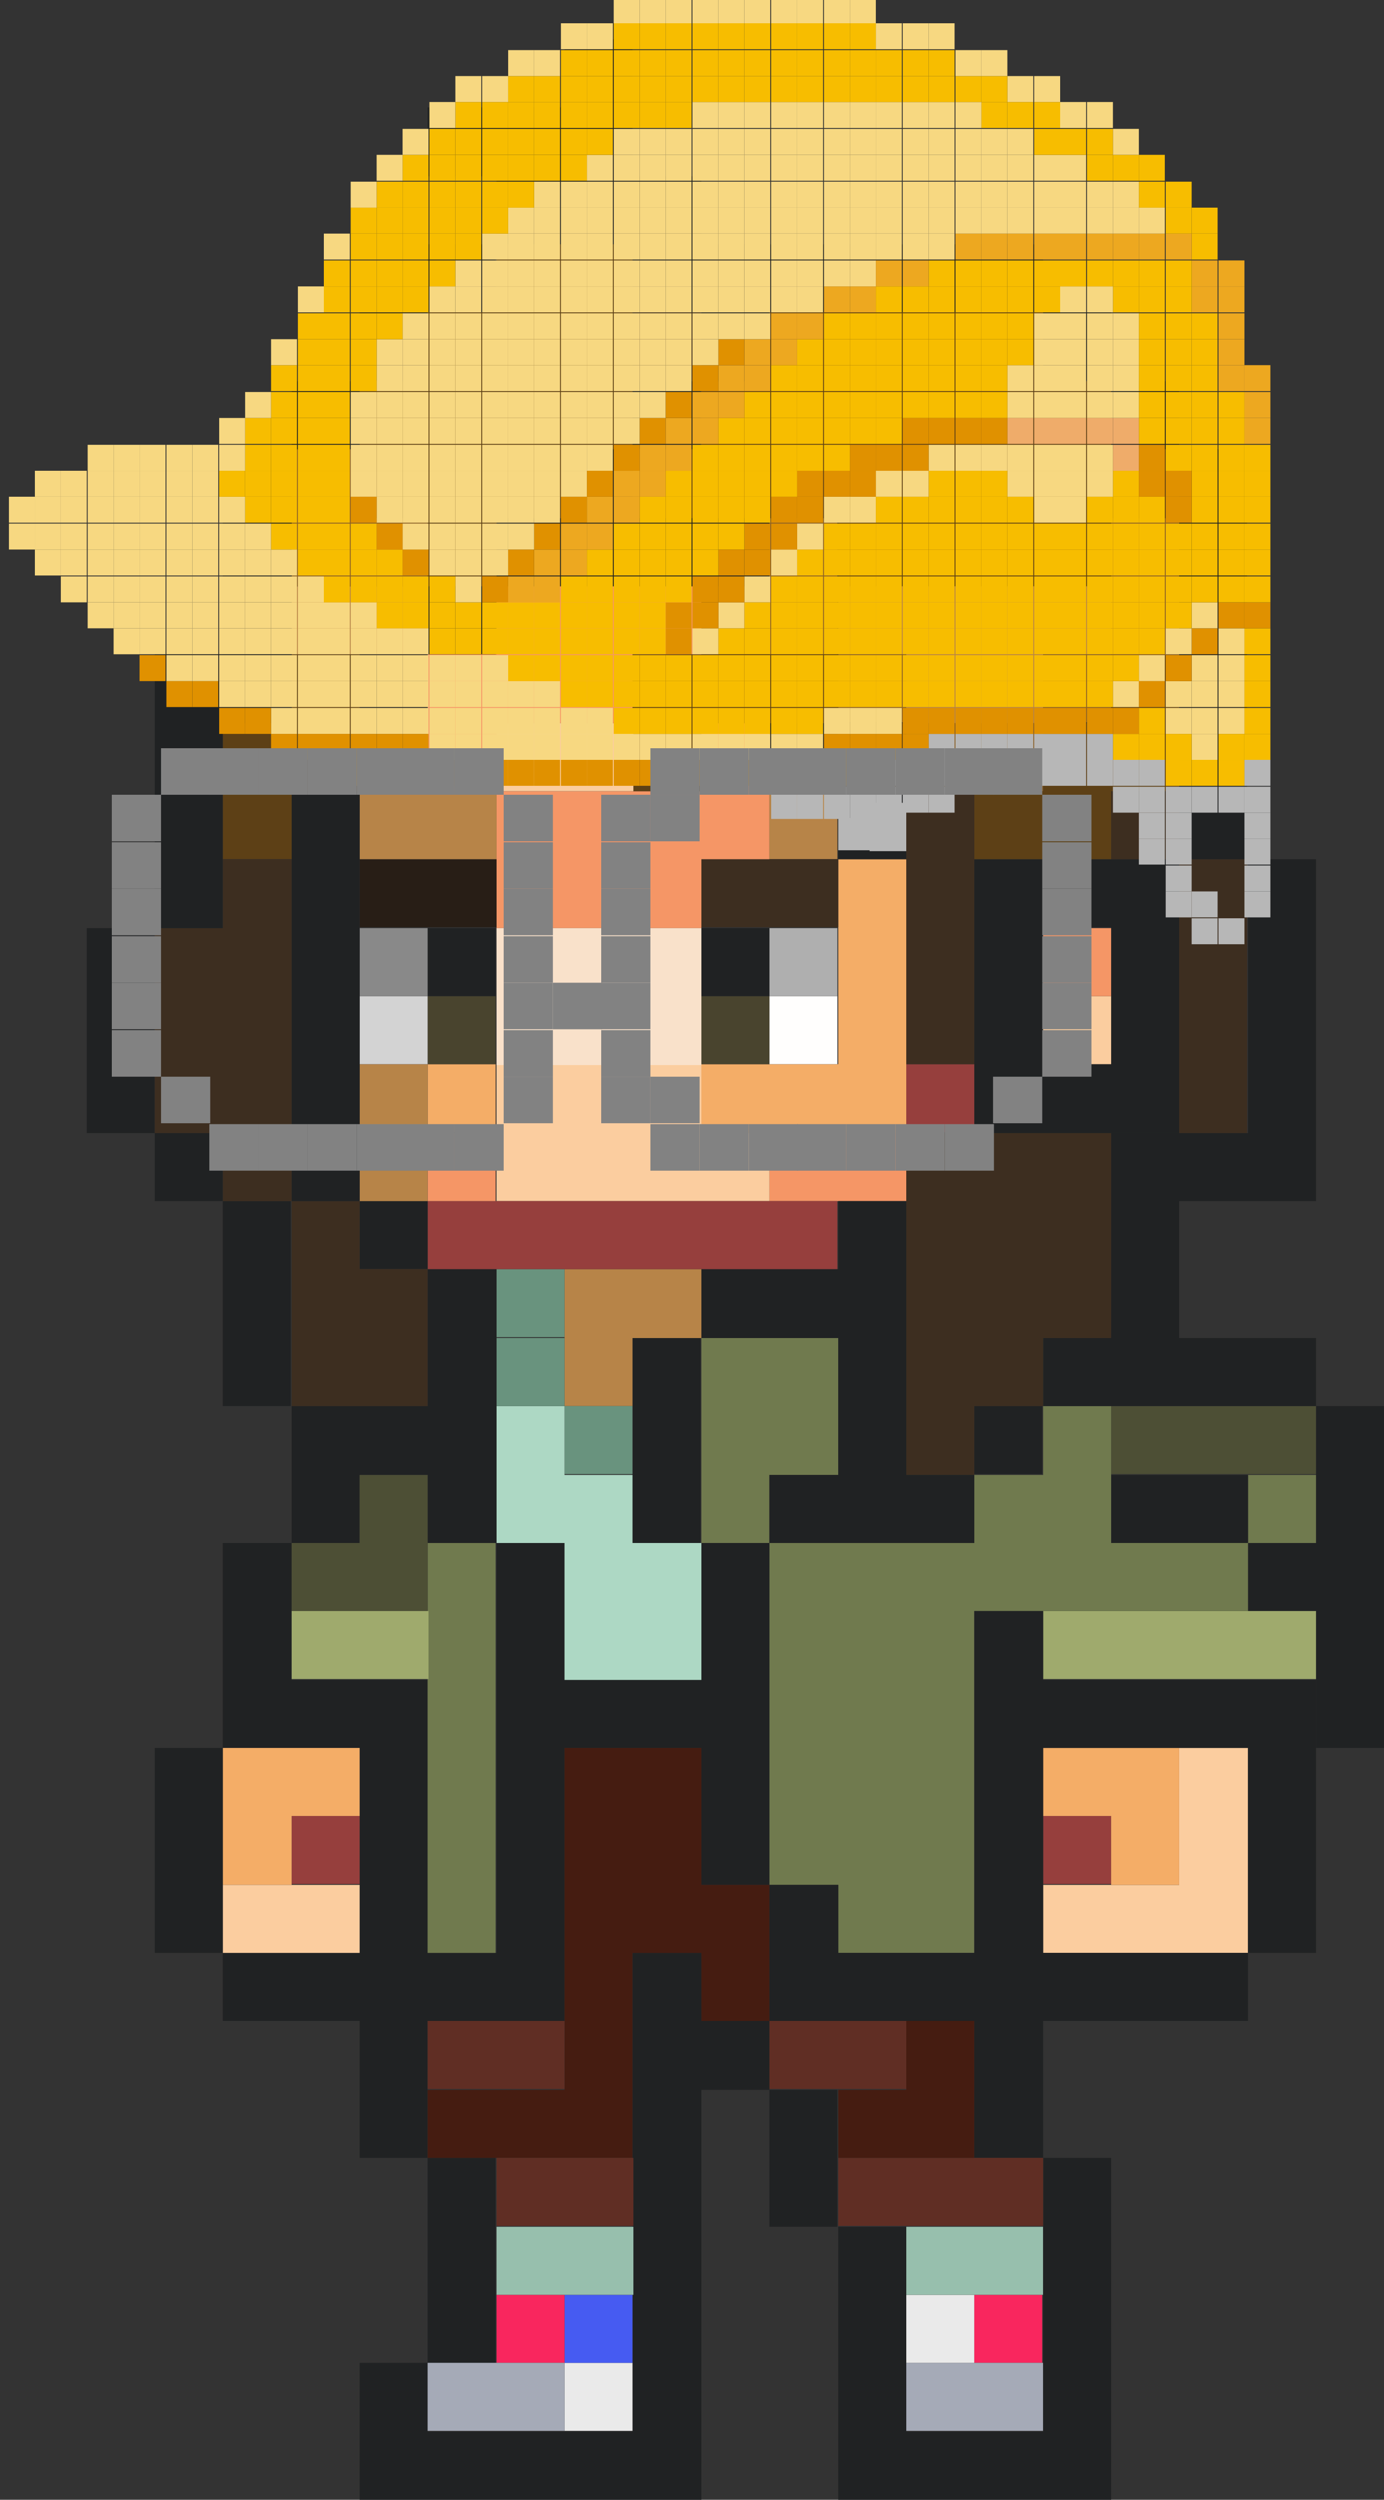 <?xml version="1.0" encoding="utf-8"?>
<!-- Generator: Adobe Illustrator 26.3.1, SVG Export Plug-In . SVG Version: 6.00 Build 0)  -->
<svg version="1.1" id="Layer_1" xmlns="http://www.w3.org/2000/svg" xmlns:xlink="http://www.w3.org/1999/xlink" x="0px" y="0px"
	 viewBox="0 0 154.7 279.3" style="enable-background:new 0 0 154.7 279.3;" xml:space="preserve">
<rect x="0" y="0" width="154.7" height="279.3" fill="#333333" stroke="none"/>
<style type="text/css">
	.st0{fill:#FDF1E4;}
	.st1{fill:#DBDBFF;}
	.st2{fill:#414A55;}
	.st3{fill:#FFFFFF;}
	.st4{fill:#402D1E;}
	.st5{fill:#BE875B;}
	.st6{fill:#2D1F16;}
	.st7{fill:#623E09;}
	.st8{fill:#2D2C21;}
	.st9{fill:#CF8853;}
	.st10{fill:#FFC078;}
	.st11{fill:#8F5D18;}
	.st12{fill:#353529;}
	.st13{fill:#72713D;}
	.st14{fill:#56542F;}
	.st15{fill:#9A6748;}
	.st16{fill:#6A707D;}
	.st17{fill:#808B57;}
	.st18{fill:#4B190D;}
	.st19{fill:#682A21;}
	.st20{fill:#843B31;}
	.st21{fill:#FF8051;}
	.st22{fill:#B6C4EA;}
	.st23{fill:#8BBFAB;}
	.st24{fill:#455C27;}
	.st25{fill:#ECA378;}
	.st26{fill:#424852;}
	.st27{fill:#CAD0DD;}
	.st28{fill:#202223;}
	.st29{fill:#80F4F2;}
	.st30{fill:#42A9A4;}
	.st31{fill:#456C6A;}
	.st32{fill:#FDDFC6;}
	.st33{fill:#3E231F;}
	.st34{fill:#E9424A;}
	.st35{fill:#BF803B;}
	.st36{fill:#58231C;}
	.st37{fill:#3D3D22;}
	.st38{fill:#4D4F32;}
	.st39{fill:#68684B;}
	.st40{fill:#352519;}
	.st41{fill:#815844;}
	.st42{fill:#805A45;}
	.st43{fill:#C6CB6E;}
	.st44{fill:#5A616C;}
	.st45{fill:#454A52;}
	.st46{fill:#9BBFCD;}
	.st47{fill:#3F3E2A;}
	.st48{fill:#FFBA62;}
	.st49{clip-path:url(#SVGID_00000177459907387742291790000002109981862410190011_);fill:#01E1D4;}
	.st50{clip-path:url(#SVGID_00000177459907387742291790000002109981862410190011_);fill:#FDB869;}
	.st51{clip-path:url(#SVGID_00000177459907387742291790000002109981862410190011_);fill:#FF84B9;}
	.st52{clip-path:url(#SVGID_00000177459907387742291790000002109981862410190011_);fill:#FF404B;}
	.st53{clip-path:url(#SVGID_00000177459907387742291790000002109981862410190011_);fill:#6767F7;}
	.st54{clip-path:url(#SVGID_00000079451651955084944410000015755779345739382962_);}
	.st55{fill:#01E1D4;}
	.st56{fill:#FDB869;}
	.st57{fill:#FF84B9;}
	.st58{fill:#FF404B;}
	.st59{fill:#6767F7;}
	.st60{fill:#FFC483;}
	.st61{fill:#4D4F35;}
	.st62{fill:#33261B;}
	.st63{fill:#3D2E20;}
	.st64{fill:#5D4016;}
	.st65{fill:#C68C5C;}
	.st66{fill:#3D3D25;}
	.st67{fill:#895F28;}
	.st68{fill:#CCD1DD;}
	.st69{fill:#602E24;}
	.st70{fill:#727144;}
	.st71{fill:#6B707C;}
	.st72{fill:#97BFAD;}
	.st73{fill:#451C11;}
	.st74{fill:#93694D;}
	.st75{fill:#2B2017;}
	.st76{fill:#7C3F35;}
	.st77{fill:#838C5D;}
	.st78{fill:#F9895D;}
	.st79{fill:#4E6B6A;}
	.st80{fill:#4A5B2E;}
	.st81{fill:#E2A77F;}
	.st82{fill:#9EF2F2;}
	.st83{fill:#60A8A4;}
	.st84{fill:#F9E1CA;}
	.st85{fill:#7C5A47;}
	.st86{fill:#B78448;}
	.st87{fill:none;stroke:#69B222;stroke-miterlimit:10;}
	.st88{fill:#707A4E;}
	.st89{fill:#FBCD9F;}
	.st90{fill:#963F3D;}
	.st91{fill:#F4AD67;}
	.st92{fill:#9FAA6D;}
	.st93{fill:#F59666;}
	.st94{fill:#F9265E;}
	.st95{fill:#A5AAB7;}
	.st96{fill:#EAEAEA;}
	.st97{fill:#FFFEFD;}
	.st98{fill:#AFAFAF;}
	.st99{fill:#49442E;}
	.st100{fill:#465BF2;}
	.st101{fill:#69937E;}
	.st102{fill:#ADD8C4;}
	.st103{fill:#281E16;}
	.st104{fill:#D3D3D3;}
	.st105{fill:#898989;}
	.st106{fill:#B7B7B7;}
	.st107{fill:#F7BD00;}
	.st108{fill:#E09100;}
	.st109{fill:#EDA820;}
	.st110{fill:#F7D881;}
	.st111{fill:#EFAC6A;}
	.st112{fill:#828282;}
</style>
<g>
	<g>
		<polygon class="st28" points="154.7,157.1 154.7,195.3 147.1,195.3 147.1,180 139.5,180 139.5,172.4 147.1,172.4 147.1,157.1 		
			"/>
		<rect x="139.5" y="164.8" class="st88" width="7.6" height="7.6"/>
		<polygon class="st89" points="139.5,195.3 139.5,218.2 116.6,218.2 116.6,210.6 131.8,210.6 131.8,195.3 		"/>
		<rect x="131.8" y="96" class="st63" width="7.6" height="30.6"/>
		<rect x="124.2" y="164.8" class="st28" width="15.3" height="7.6"/>
		<rect x="124.2" y="157.1" class="st61" width="22.9" height="7.6"/>
		<path class="st28" d="M108.9,96v30.6h22.9V96H108.9z M124.2,118.9h-7.6v-15.3h7.6V118.9z"/>
		<rect x="124.2" y="88.4" class="st63" width="7.6" height="7.6"/>
		<rect x="124.2" y="42.6" class="st28" width="7.6" height="7.6"/>
		<rect x="116.6" y="202.9" class="st90" width="7.6" height="7.6"/>
		<polygon class="st91" points="131.8,195.3 131.8,210.6 124.2,210.6 124.2,202.9 116.6,202.9 116.6,195.3 		"/>
		<rect x="116.6" y="180" class="st92" width="30.5" height="7.6"/>
		<polygon class="st88" points="139.5,172.4 139.5,180 108.9,180 108.9,218.2 93.7,218.2 93.7,210.6 86,210.6 86,172.4 108.9,172.4 
			108.9,164.8 116.6,164.8 116.6,157.1 124.2,157.1 124.2,172.4 		"/>
		<rect x="131.8" y="50.2" class="st28" width="7.6" height="45.8"/>
		<polygon class="st28" points="131.8,134.2 131.8,149.5 147.1,149.5 147.1,157.1 116.6,157.1 116.6,149.5 124.2,149.5 124.2,126.6 
			139.5,126.6 139.5,96 147.1,96 147.1,134.2 		"/>
		<rect x="116.6" y="111.3" class="st89" width="7.6" height="7.6"/>
		<rect x="116.6" y="103.7" class="st93" width="7.6" height="7.6"/>
		<polygon class="st64" points="131.8,50.2 131.8,57.9 124.2,57.9 124.2,65.5 93.7,65.5 93.7,57.9 70.7,57.9 70.7,50.2 78.4,50.2 
			78.4,42.6 86,42.6 86,34.9 116.6,34.9 116.6,42.6 124.2,42.6 124.2,50.2 		"/>
		<rect x="116.6" y="34.9" class="st28" width="7.6" height="7.6"/>
		<polygon class="st28" points="116.6,27.3 116.6,34.9 86,34.9 86,42.6 78.4,42.6 78.4,34.9 70.7,34.9 70.7,27.3 55.5,27.3 
			55.5,19.7 47.8,19.7 47.8,12 63.1,12 63.1,4.4 70.7,4.4 70.7,19.7 78.4,19.7 78.4,27.3 		"/>
		<rect x="108.9" y="256.4" class="st94" width="7.6" height="7.6"/>
		<rect x="108.9" y="157.1" class="st28" width="7.6" height="7.6"/>
		<polygon class="st64" points="131.8,73.1 131.8,88.4 124.2,88.4 124.2,96 108.9,96 108.9,88.4 116.6,88.4 116.6,80.8 124.2,80.8 
			124.2,73.1 		"/>
		<rect x="101.3" y="264" class="st95" width="15.3" height="7.6"/>
		<rect x="101.3" y="256.4" class="st96" width="7.6" height="7.6"/>
		<rect x="101.3" y="248.8" class="st72" width="15.3" height="7.6"/>
		<polygon class="st63" points="124.2,126.6 124.2,149.5 116.6,149.5 116.6,157.1 108.9,157.1 108.9,164.8 101.3,164.8 101.3,126.6 
					"/>
		<rect x="101.3" y="118.9" class="st90" width="7.6" height="7.6"/>
		<rect x="101.3" y="88.4" class="st63" width="7.6" height="30.5"/>
		<polygon class="st28" points="147.1,187.7 147.1,218.2 139.5,218.2 139.5,195.3 116.6,195.3 116.6,218.2 139.5,218.2 139.5,225.8 
			116.6,225.8 116.6,241.1 108.9,241.1 108.9,225.8 86,225.8 86,210.6 93.7,210.6 93.7,218.2 108.9,218.2 108.9,180 116.6,180 
			116.6,187.7 		"/>
		<polygon class="st28" points="124.2,241.1 124.2,279.3 93.7,279.3 93.7,248.8 101.3,248.8 101.3,271.7 116.6,271.7 116.6,241.1 		
			"/>
		<rect x="93.7" y="241.1" class="st69" width="22.9" height="7.6"/>
		<polygon class="st91" points="101.3,96 101.3,126.6 78.4,126.6 78.4,118.9 93.7,118.9 93.7,96 		"/>
		<rect x="93.7" y="88.4" class="st28" width="7.6" height="7.6"/>
		<rect x="93.7" y="80.8" class="st64" width="7.6" height="7.6"/>
		<rect x="101.3" y="80.8" class="st67" width="15.3" height="7.6"/>
		<rect x="116.6" y="73.1" class="st67" width="7.6" height="7.6"/>
		<rect x="93.7" y="73.1" class="st67" width="7.6" height="7.6"/>
		<rect x="86" y="57.9" class="st67" width="7.6" height="15.3"/>
		<rect x="124.2" y="57.9" class="st67" width="7.6" height="15.3"/>
		<polygon class="st86" points="124.2,65.5 124.2,73.1 116.6,73.1 116.6,80.8 101.3,80.8 101.3,73.1 93.7,73.1 93.7,65.5 		"/>
		<rect x="86" y="233.5" class="st28" width="7.6" height="15.3"/>
		<rect x="86" y="225.8" class="st69" width="15.3" height="7.6"/>
		<polygon class="st88" points="93.7,149.5 93.7,164.8 86,164.8 86,172.4 78.4,172.4 78.4,149.5 		"/>
		<rect x="86" y="126.6" class="st93" width="15.3" height="7.6"/>
		<rect x="86" y="111.3" class="st97" width="7.6" height="7.6"/>
		<rect x="86" y="103.7" class="st98" width="7.6" height="7.6"/>
		<rect x="86" y="88.4" class="st86" width="7.6" height="7.6"/>
		<rect x="86" y="80.8" class="st28" width="7.6" height="7.6"/>
		<polygon class="st28" points="108.9,164.8 108.9,172.4 86,172.4 86,164.8 93.7,164.8 93.7,149.5 78.4,149.5 78.4,141.8 
			93.7,141.8 93.7,134.2 101.3,134.2 101.3,164.8 		"/>
		<rect x="78.4" y="111.3" class="st99" width="7.6" height="7.6"/>
		<rect x="78.4" y="103.7" class="st28" width="7.6" height="7.6"/>
		<rect x="78.4" y="96" class="st63" width="15.3" height="7.6"/>
		<polygon class="st93" points="86,80.8 86,96 78.4,96 78.4,103.7 55.5,103.7 55.5,88.4 78.4,88.4 78.4,80.8 		"/>
		<polygon class="st28" points="78.4,210.6 78.4,195.3 63.1,195.3 63.1,225.8 47.8,225.8 47.8,241.1 40.2,241.1 40.2,225.8 
			24.9,225.8 24.9,218.2 40.2,218.2 40.2,195.3 24.9,195.3 24.9,172.4 32.6,172.4 32.6,187.7 47.8,187.7 47.8,218.2 55.5,218.2 
			55.5,172.4 63.1,172.4 63.1,187.7 78.4,187.7 78.4,172.4 86,172.4 86,210.6 		"/>
		<polygon class="st28" points="40.2,264 47.8,264 47.8,271.7 70.7,271.7 70.7,218.2 78.4,218.2 78.4,225.8 86,225.8 86,233.5 
			78.4,233.5 78.4,279.3 40.2,279.3 		"/>
		<rect x="47.8" y="241.1" class="st28" width="7.6" height="22.9"/>
		<rect x="70.7" y="149.5" class="st28" width="7.6" height="22.9"/>
		<polygon class="st86" points="78.4,141.8 78.4,149.5 70.7,149.5 70.7,157.1 63.1,157.1 63.1,141.8 		"/>
		<polygon class="st64" points="93.7,73.1 93.7,80.8 78.4,80.8 78.4,88.4 70.7,88.4 70.7,73.1 78.4,73.1 78.4,65.5 86,65.5 86,73.1 
					"/>
		<polygon class="st93" points="78.4,65.5 78.4,73.1 70.7,73.1 70.7,80.8 55.5,80.8 55.5,88.4 47.8,88.4 47.8,73.1 55.5,73.1 
			55.5,65.5 		"/>
		<rect x="70.7" y="42.6" class="st28" width="7.6" height="7.6"/>
		<rect x="70.7" y="34.9" class="st63" width="7.6" height="7.6"/>
		<rect x="63.1" y="264" class="st96" width="7.6" height="7.6"/>
		<rect x="63.1" y="256.4" class="st100" width="7.6" height="7.6"/>
		<polygon class="st73" points="108.9,225.8 108.9,241.1 93.7,241.1 93.7,233.5 101.3,233.5 101.3,225.8 		"/>
		<polygon class="st73" points="78.4,210.6 86,210.6 86,225.8 78.4,225.8 78.4,218.2 70.7,218.2 70.7,241.1 47.8,241.1 47.8,233.5 
			63.1,233.5 63.1,195.3 78.4,195.3 		"/>
		<rect x="63.1" y="157.1" class="st101" width="7.6" height="7.6"/>
		<rect x="55.5" y="80.8" class="st89" width="15.3" height="7.6"/>
		<polygon class="st28" points="86,57.9 86,65.5 55.5,65.5 55.5,57.9 63.1,57.9 63.1,50.2 70.7,50.2 70.7,57.9 		"/>
		<rect x="55.5" y="256.4" class="st94" width="7.6" height="7.6"/>
		<rect x="55.5" y="248.8" class="st72" width="15.3" height="7.6"/>
		<rect x="55.5" y="241.1" class="st69" width="15.3" height="7.6"/>
		<polygon class="st102" points="78.4,172.4 78.4,187.7 63.1,187.7 63.1,172.4 55.5,172.4 55.5,157.1 63.1,157.1 63.1,164.8 
			70.7,164.8 70.7,172.4 		"/>
		<rect x="55.5" y="149.5" class="st101" width="7.6" height="7.6"/>
		<rect x="55.5" y="141.8" class="st101" width="7.6" height="7.6"/>
		<polygon class="st89" points="86,126.6 86,134.2 55.5,134.2 55.5,118.9 78.4,118.9 78.4,126.6 		"/>
		<rect x="55.5" y="103.7" class="st84" width="22.9" height="15.3"/>
		<rect x="47.8" y="264" class="st95" width="15.3" height="7.6"/>
		<rect x="47.8" y="225.8" class="st69" width="15.3" height="7.6"/>
		<rect x="47.8" y="172.4" class="st88" width="7.6" height="45.8"/>
		<polygon class="st28" points="55.5,141.8 55.5,172.4 47.8,172.4 47.8,164.8 40.2,164.8 40.2,172.4 32.6,172.4 32.6,157.1 
			47.8,157.1 47.8,141.8 		"/>
		<rect x="47.8" y="134.2" class="st90" width="45.8" height="7.6"/>
		<rect x="47.8" y="126.6" class="st93" width="7.6" height="7.6"/>
		<rect x="47.8" y="118.9" class="st91" width="7.6" height="7.6"/>
		<rect x="47.8" y="111.3" class="st99" width="7.6" height="7.6"/>
		<rect x="47.8" y="103.7" class="st28" width="7.6" height="7.6"/>
		<rect x="40.2" y="96" class="st103" width="15.3" height="7.6"/>
		<rect x="47.8" y="65.5" class="st28" width="7.6" height="7.6"/>
		<rect x="47.8" y="27.3" class="st28" width="7.6" height="7.6"/>
		<polygon class="st61" points="47.8,164.8 47.8,180 32.6,180 32.6,172.4 40.2,172.4 40.2,164.8 		"/>
		<rect x="40.2" y="134.2" class="st28" width="7.6" height="7.6"/>
		<rect x="40.2" y="118.9" class="st86" width="7.6" height="15.3"/>
		<rect x="40.2" y="111.3" class="st104" width="7.6" height="7.6"/>
		<rect x="40.2" y="103.7" class="st105" width="7.6" height="7.6"/>
		<rect x="40.2" y="88.4" class="st86" width="15.3" height="7.6"/>
		<rect x="40.2" y="73.1" class="st28" width="7.6" height="15.3"/>
		<polygon class="st64" points="70.7,27.3 70.7,50.2 63.1,50.2 63.1,57.9 55.5,57.9 55.5,65.5 47.8,65.5 47.8,57.9 40.2,57.9 
			40.2,42.6 47.8,42.6 47.8,34.9 55.5,34.9 55.5,27.3 		"/>
		<rect x="40.2" y="34.9" class="st28" width="7.6" height="7.6"/>
		<rect x="32.6" y="202.9" class="st90" width="7.6" height="7.6"/>
		<polygon class="st91" points="40.2,195.3 40.2,202.9 32.6,202.9 32.6,210.6 24.9,210.6 24.9,195.3 		"/>
		<rect x="32.6" y="180" class="st92" width="15.3" height="7.6"/>
		<polygon class="st63" points="47.8,141.8 47.8,157.1 32.6,157.1 32.6,134.2 40.2,134.2 40.2,141.8 		"/>
		<rect x="32.6" y="88.4" class="st28" width="7.6" height="45.8"/>
		<polygon class="st64" points="40.2,73.1 40.2,88.4 32.6,88.4 32.6,96 24.9,96 24.9,80.8 32.6,80.8 32.6,73.1 		"/>
		<rect x="32.6" y="65.5" class="st86" width="15.3" height="7.6"/>
		<polygon class="st67" points="47.8,57.9 47.8,65.5 32.6,65.5 32.6,50.2 40.2,50.2 40.2,57.9 		"/>
		<rect x="32.6" y="42.6" class="st28" width="7.6" height="7.6"/>
		<rect x="24.9" y="210.6" class="st89" width="15.3" height="7.6"/>
		<rect x="9.7" y="103.7" class="st28" width="7.6" height="22.9"/>
		<rect x="24.9" y="134.2" class="st28" width="7.6" height="22.9"/>
		<polygon class="st63" points="32.6,96 32.6,134.2 24.9,134.2 24.9,126.6 17.3,126.6 17.3,103.7 24.9,103.7 24.9,96 		"/>
		<polygon class="st28" points="32.6,50.2 32.6,80.8 24.9,80.8 24.9,103.7 17.3,103.7 17.3,73.1 24.9,73.1 24.9,50.2 		"/>
		<rect x="17.3" y="195.3" class="st28" width="7.6" height="22.9"/>
		<rect x="17.3" y="126.6" class="st28" width="7.6" height="7.6"/>
	</g>
	<g>
		<rect x="139.1" y="99.6" class="st106" width="2.9" height="2.9"/>
		<rect x="139.1" y="96.7" class="st106" width="2.9" height="2.9"/>
		<rect x="139.1" y="93.7" class="st106" width="2.9" height="2.9"/>
		<rect x="139.1" y="90.8" class="st106" width="2.9" height="2.9"/>
		<rect x="139.1" y="87.9" class="st106" width="2.9" height="2.9"/>
		<rect x="139.1" y="84.9" class="st106" width="2.9" height="2.9"/>
		<rect x="139.1" y="82" class="st107" width="2.9" height="2.9"/>
		<rect x="139.1" y="79.1" class="st107" width="2.9" height="2.9"/>
		<rect x="139.1" y="76.1" class="st107" width="2.9" height="2.9"/>
		<rect x="139.1" y="73.2" class="st107" width="2.9" height="2.9"/>
		<rect x="139.1" y="70.2" class="st107" width="2.9" height="2.9"/>
		<rect x="139.1" y="67.3" class="st108" width="2.9" height="2.9"/>
		<rect x="139.1" y="64.4" class="st107" width="2.9" height="2.9"/>
		<rect x="139.1" y="61.4" class="st107" width="2.9" height="2.9"/>
		<rect x="139.1" y="58.5" class="st107" width="2.9" height="2.9"/>
		<rect x="139.1" y="55.5" class="st107" width="2.9" height="2.9"/>
		<rect x="139.1" y="52.6" class="st107" width="2.9" height="2.9"/>
		<rect x="139.1" y="49.7" class="st107" width="2.9" height="2.9"/>
		<rect x="139.1" y="46.7" class="st109" width="2.9" height="2.9"/>
		<rect x="139.1" y="43.8" class="st109" width="2.9" height="2.9"/>
		<rect x="139.1" y="40.8" class="st109" width="2.9" height="2.9"/>
		<rect x="136.2" y="102.6" class="st106" width="2.9" height="2.9"/>
		<rect x="136.2" y="87.9" class="st106" width="2.9" height="2.9"/>
		<rect x="136.2" y="84.9" class="st107" width="2.9" height="2.9"/>
		<rect x="136.2" y="82" class="st107" width="2.9" height="2.9"/>
		<rect x="136.2" y="79.1" class="st110" width="2.9" height="2.9"/>
		<rect x="136.2" y="76.1" class="st110" width="2.9" height="2.9"/>
		<rect x="136.2" y="73.2" class="st110" width="2.9" height="2.9"/>
		<rect x="136.2" y="70.2" class="st110" width="2.9" height="2.9"/>
		<rect x="136.2" y="67.3" class="st108" width="2.9" height="2.9"/>
		<rect x="136.2" y="64.4" class="st107" width="2.9" height="2.9"/>
		<rect x="136.2" y="61.4" class="st107" width="2.9" height="2.9"/>
		<rect x="136.2" y="58.5" class="st107" width="2.9" height="2.9"/>
		<rect x="136.2" y="55.5" class="st107" width="2.9" height="2.9"/>
		<rect x="136.2" y="52.6" class="st107" width="2.9" height="2.9"/>
		<rect x="136.2" y="49.7" class="st107" width="2.9" height="2.9"/>
		<rect x="136.2" y="46.7" class="st107" width="2.9" height="2.9"/>
		<rect x="136.2" y="43.8" class="st107" width="2.9" height="2.9"/>
		<rect x="136.2" y="40.8" class="st109" width="2.9" height="2.9"/>
		<rect x="136.2" y="37.9" class="st109" width="2.9" height="2.9"/>
		<rect x="136.2" y="35" class="st109" width="2.9" height="2.9"/>
		<rect x="136.2" y="32" class="st109" width="2.9" height="2.9"/>
		<rect x="136.2" y="29.1" class="st109" width="2.9" height="2.9"/>
		<rect x="133.2" y="102.6" class="st106" width="2.9" height="2.9"/>
		<rect x="133.2" y="99.6" class="st106" width="2.9" height="2.9"/>
		<rect x="133.2" y="87.9" class="st106" width="2.9" height="2.9"/>
		<rect x="133.2" y="84.9" class="st107" width="2.9" height="2.9"/>
		<rect x="133.2" y="82" class="st110" width="2.9" height="2.9"/>
		<rect x="133.2" y="79.1" class="st110" width="2.9" height="2.9"/>
		<rect x="133.2" y="76.1" class="st110" width="2.9" height="2.9"/>
		<rect x="133.2" y="73.2" class="st110" width="2.9" height="2.9"/>
		<rect x="133.2" y="70.2" class="st108" width="2.9" height="2.9"/>
		<rect x="133.2" y="67.3" class="st110" width="2.9" height="2.9"/>
		<rect x="133.2" y="64.4" class="st107" width="2.9" height="2.9"/>
		<rect x="133.2" y="61.4" class="st107" width="2.9" height="2.9"/>
		<rect x="133.2" y="58.5" class="st107" width="2.9" height="2.9"/>
		<rect x="133.2" y="55.5" class="st107" width="2.9" height="2.9"/>
		<rect x="133.2" y="52.6" class="st107" width="2.9" height="2.9"/>
		<rect x="133.2" y="49.7" class="st107" width="2.9" height="2.9"/>
		<rect x="133.2" y="46.7" class="st107" width="2.9" height="2.9"/>
		<rect x="133.2" y="43.8" class="st107" width="2.9" height="2.9"/>
		<rect x="133.2" y="40.8" class="st107" width="2.9" height="2.9"/>
		<rect x="133.2" y="37.9" class="st107" width="2.9" height="2.9"/>
		<rect x="133.2" y="35" class="st107" width="2.9" height="2.9"/>
		<rect x="133.2" y="32" class="st109" width="2.9" height="2.9"/>
		<rect x="133.2" y="29.1" class="st109" width="2.9" height="2.9"/>
		<rect x="133.2" y="26.1" class="st107" width="2.9" height="2.9"/>
		<rect x="133.2" y="23.2" class="st107" width="2.9" height="2.9"/>
		<rect x="130.3" y="99.6" class="st106" width="2.9" height="2.9"/>
		<rect x="130.3" y="96.7" class="st106" width="2.9" height="2.9"/>
		<rect x="130.3" y="93.7" class="st106" width="2.9" height="2.9"/>
		<rect x="130.3" y="90.8" class="st106" width="2.9" height="2.9"/>
		<rect x="130.3" y="87.9" class="st106" width="2.9" height="2.9"/>
		<rect x="130.3" y="84.9" class="st107" width="2.9" height="2.9"/>
		<rect x="130.3" y="82" class="st107" width="2.9" height="2.9"/>
		<rect x="130.3" y="79.1" class="st110" width="2.9" height="2.9"/>
		<rect x="130.3" y="76.1" class="st110" width="2.9" height="2.9"/>
		<rect x="130.3" y="73.2" class="st108" width="2.9" height="2.9"/>
		<rect x="130.3" y="70.2" class="st110" width="2.9" height="2.9"/>
		<rect x="130.3" y="67.3" class="st107" width="2.9" height="2.9"/>
		<rect x="130.3" y="64.4" class="st107" width="2.9" height="2.9"/>
		<rect x="130.3" y="61.4" class="st107" width="2.9" height="2.9"/>
		<rect x="130.3" y="58.5" class="st107" width="2.9" height="2.9"/>
		<rect x="130.3" y="55.5" class="st108" width="2.9" height="2.9"/>
		<rect x="130.3" y="52.6" class="st108" width="2.9" height="2.9"/>
		<rect x="130.3" y="49.7" class="st107" width="2.9" height="2.9"/>
		<rect x="130.3" y="46.7" class="st107" width="2.9" height="2.9"/>
		<rect x="130.3" y="43.8" class="st107" width="2.9" height="2.9"/>
		<rect x="130.3" y="40.8" class="st107" width="2.9" height="2.9"/>
		<rect x="130.3" y="37.9" class="st107" width="2.9" height="2.9"/>
		<rect x="130.3" y="35" class="st107" width="2.9" height="2.9"/>
		<rect x="130.3" y="32" class="st107" width="2.9" height="2.9"/>
		<rect x="130.3" y="29.1" class="st107" width="2.9" height="2.9"/>
		<rect x="130.3" y="26.1" class="st109" width="2.9" height="2.9"/>
		<rect x="130.3" y="23.2" class="st107" width="2.9" height="2.9"/>
		<rect x="130.3" y="20.3" class="st107" width="2.9" height="2.9"/>
		<rect x="127.3" y="93.7" class="st106" width="2.9" height="2.9"/>
		<rect x="127.3" y="90.8" class="st106" width="2.9" height="2.9"/>
		<rect x="127.3" y="87.9" class="st106" width="2.9" height="2.9"/>
		<rect x="127.3" y="84.9" class="st106" width="2.9" height="2.9"/>
		<rect x="127.3" y="82" class="st107" width="2.9" height="2.9"/>
		<rect x="127.3" y="79.1" class="st107" width="2.9" height="2.9"/>
		<rect x="127.3" y="76.1" class="st108" width="2.9" height="2.9"/>
		<rect x="127.3" y="73.2" class="st110" width="2.9" height="2.9"/>
		<rect x="127.3" y="70.2" class="st107" width="2.9" height="2.9"/>
		<rect x="127.3" y="67.3" class="st107" width="2.9" height="2.9"/>
		<rect x="127.3" y="64.4" class="st107" width="2.9" height="2.9"/>
		<rect x="127.3" y="61.4" class="st107" width="2.9" height="2.9"/>
		<rect x="127.3" y="58.5" class="st107" width="2.9" height="2.9"/>
		<rect x="127.3" y="55.5" class="st107" width="2.9" height="2.9"/>
		<rect x="127.3" y="52.6" class="st108" width="2.9" height="2.9"/>
		<rect x="127.3" y="49.7" class="st108" width="2.9" height="2.9"/>
		<rect x="127.3" y="46.7" class="st107" width="2.9" height="2.9"/>
		<rect x="127.3" y="43.8" class="st107" width="2.9" height="2.9"/>
		<rect x="127.3" y="40.8" class="st107" width="2.9" height="2.9"/>
		<rect x="127.3" y="37.9" class="st107" width="2.9" height="2.9"/>
		<rect x="127.3" y="35" class="st107" width="2.9" height="2.9"/>
		<rect x="127.3" y="32" class="st107" width="2.9" height="2.9"/>
		<rect x="127.3" y="29.1" class="st107" width="2.9" height="2.9"/>
		<rect x="127.3" y="26.1" class="st109" width="2.9" height="2.9"/>
		<rect x="127.3" y="23.2" class="st110" width="2.9" height="2.9"/>
		<rect x="127.3" y="20.3" class="st107" width="2.9" height="2.9"/>
		<rect x="127.3" y="17.3" class="st107" width="2.9" height="2.9"/>
		<rect x="124.4" y="87.9" class="st106" width="2.9" height="2.9"/>
		<rect x="124.4" y="84.9" class="st106" width="2.9" height="2.9"/>
		<rect x="124.4" y="82" class="st107" width="2.9" height="2.9"/>
		<rect x="124.4" y="79.1" class="st108" width="2.9" height="2.9"/>
		<rect x="124.4" y="76.1" class="st110" width="2.9" height="2.9"/>
		<rect x="124.4" y="73.2" class="st107" width="2.9" height="2.9"/>
		<rect x="124.4" y="70.2" class="st107" width="2.9" height="2.9"/>
		<rect x="124.4" y="67.3" class="st107" width="2.9" height="2.9"/>
		<rect x="124.4" y="64.4" class="st107" width="2.9" height="2.9"/>
		<rect x="124.4" y="61.4" class="st107" width="2.9" height="2.9"/>
		<rect x="124.4" y="58.5" class="st107" width="2.9" height="2.9"/>
		<rect x="124.4" y="55.5" class="st107" width="2.9" height="2.9"/>
		<rect x="124.4" y="52.6" class="st107" width="2.9" height="2.9"/>
		<rect x="124.4" y="49.7" class="st111" width="2.9" height="2.9"/>
		<rect x="124.4" y="46.7" class="st111" width="2.9" height="2.9"/>
		<rect x="124.4" y="43.8" class="st110" width="2.9" height="2.9"/>
		<rect x="124.4" y="40.8" class="st110" width="2.9" height="2.9"/>
		<rect x="124.4" y="37.9" class="st110" width="2.9" height="2.9"/>
		<rect x="124.4" y="35" class="st110" width="2.9" height="2.9"/>
		<rect x="124.4" y="32" class="st107" width="2.9" height="2.9"/>
		<rect x="124.4" y="29.1" class="st107" width="2.9" height="2.9"/>
		<rect x="124.4" y="26.1" class="st109" width="2.9" height="2.9"/>
		<rect x="124.4" y="23.2" class="st110" width="2.9" height="2.9"/>
		<rect x="124.4" y="20.3" class="st110" width="2.9" height="2.9"/>
		<rect x="124.4" y="17.3" class="st107" width="2.9" height="2.9"/>
		<rect x="124.4" y="14.4" class="st110" width="2.9" height="2.9"/>
		<rect x="121.5" y="84.9" class="st106" width="2.9" height="2.9"/>
		<rect x="121.5" y="82" class="st106" width="2.9" height="2.9"/>
		<rect x="121.5" y="79.1" class="st108" width="2.9" height="2.9"/>
		<rect x="121.5" y="76.1" class="st107" width="2.9" height="2.9"/>
		<rect x="121.5" y="73.2" class="st107" width="2.9" height="2.9"/>
		<rect x="121.5" y="70.2" class="st107" width="2.9" height="2.9"/>
		<rect x="121.5" y="67.3" class="st107" width="2.9" height="2.9"/>
		<rect x="121.5" y="64.4" class="st107" width="2.9" height="2.9"/>
		<rect x="121.5" y="61.4" class="st107" width="2.9" height="2.9"/>
		<rect x="121.5" y="58.5" class="st107" width="2.9" height="2.9"/>
		<rect x="121.5" y="55.5" class="st107" width="2.9" height="2.9"/>
		<rect x="121.5" y="52.6" class="st110" width="2.9" height="2.9"/>
		<rect x="121.5" y="49.7" class="st110" width="2.9" height="2.9"/>
		<rect x="121.5" y="46.7" class="st111" width="2.9" height="2.9"/>
		<rect x="121.5" y="43.8" class="st110" width="2.9" height="2.9"/>
		<rect x="121.5" y="40.8" class="st110" width="2.9" height="2.9"/>
		<rect x="121.5" y="37.9" class="st110" width="2.9" height="2.9"/>
		<rect x="121.5" y="35" class="st110" width="2.9" height="2.9"/>
		<rect x="121.5" y="32" class="st110" width="2.9" height="2.9"/>
		<rect x="121.5" y="29.1" class="st107" width="2.9" height="2.9"/>
		<rect x="121.5" y="26.1" class="st109" width="2.9" height="2.9"/>
		<rect x="121.5" y="23.2" class="st110" width="2.9" height="2.9"/>
		<rect x="121.5" y="20.3" class="st110" width="2.9" height="2.9"/>
		<rect x="121.5" y="17.3" class="st107" width="2.9" height="2.9"/>
		<rect x="121.5" y="14.4" class="st107" width="2.9" height="2.9"/>
		<rect x="121.5" y="11.4" class="st110" width="2.9" height="2.9"/>
		<rect x="118.5" y="84.9" class="st106" width="2.9" height="2.9"/>
		<rect x="118.5" y="82" class="st106" width="2.9" height="2.9"/>
		<rect x="118.5" y="79.1" class="st108" width="2.9" height="2.9"/>
		<rect x="118.5" y="76.1" class="st107" width="2.9" height="2.9"/>
		<rect x="118.5" y="73.2" class="st107" width="2.9" height="2.9"/>
		<rect x="118.5" y="70.2" class="st107" width="2.9" height="2.9"/>
		<rect x="118.5" y="67.3" class="st107" width="2.9" height="2.9"/>
		<rect x="118.5" y="64.4" class="st107" width="2.9" height="2.9"/>
		<rect x="118.5" y="61.4" class="st107" width="2.9" height="2.9"/>
		<rect x="118.5" y="58.5" class="st107" width="2.9" height="2.9"/>
		<rect x="118.5" y="55.5" class="st110" width="2.9" height="2.9"/>
		<rect x="118.5" y="52.6" class="st110" width="2.9" height="2.9"/>
		<rect x="118.5" y="49.7" class="st110" width="2.9" height="2.9"/>
		<rect x="118.5" y="46.7" class="st111" width="2.9" height="2.9"/>
		<rect x="118.5" y="43.8" class="st110" width="2.9" height="2.9"/>
		<rect x="118.5" y="40.8" class="st110" width="2.9" height="2.9"/>
		<rect x="118.5" y="37.9" class="st110" width="2.9" height="2.9"/>
		<rect x="118.5" y="35" class="st110" width="2.9" height="2.9"/>
		<rect x="118.5" y="32" class="st110" width="2.9" height="2.9"/>
		<rect x="118.5" y="29.1" class="st107" width="2.9" height="2.9"/>
		<rect x="118.5" y="26.1" class="st109" width="2.9" height="2.9"/>
		<rect x="118.5" y="23.2" class="st110" width="2.9" height="2.9"/>
		<rect x="118.5" y="20.3" class="st110" width="2.9" height="2.9"/>
		<rect x="118.5" y="17.3" class="st110" width="2.9" height="2.9"/>
		<rect x="118.5" y="14.4" class="st107" width="2.9" height="2.9"/>
		<rect x="118.5" y="11.4" class="st110" width="2.9" height="2.9"/>
		<rect x="115.6" y="84.9" class="st106" width="2.9" height="2.9"/>
		<rect x="115.6" y="82" class="st106" width="2.9" height="2.9"/>
		<rect x="115.6" y="79.1" class="st108" width="2.9" height="2.9"/>
		<rect x="115.6" y="76.1" class="st107" width="2.9" height="2.9"/>
		<rect x="115.6" y="73.2" class="st107" width="2.9" height="2.9"/>
		<rect x="115.6" y="70.2" class="st107" width="2.9" height="2.9"/>
		<rect x="115.6" y="67.3" class="st107" width="2.9" height="2.9"/>
		<rect x="115.6" y="64.4" class="st107" width="2.9" height="2.9"/>
		<rect x="115.6" y="61.4" class="st107" width="2.9" height="2.9"/>
		<rect x="115.6" y="58.5" class="st107" width="2.9" height="2.9"/>
		<rect x="115.6" y="55.5" class="st110" width="2.9" height="2.9"/>
		<rect x="115.6" y="52.6" class="st110" width="2.9" height="2.9"/>
		<rect x="115.6" y="49.7" class="st110" width="2.9" height="2.9"/>
		<rect x="115.6" y="46.7" class="st111" width="2.9" height="2.9"/>
		<rect x="115.6" y="43.8" class="st110" width="2.9" height="2.9"/>
		<rect x="115.6" y="40.8" class="st110" width="2.9" height="2.9"/>
		<rect x="115.6" y="37.9" class="st110" width="2.9" height="2.9"/>
		<rect x="115.6" y="35" class="st110" width="2.9" height="2.9"/>
		<rect x="115.6" y="32" class="st107" width="2.9" height="2.9"/>
		<rect x="115.6" y="29.1" class="st107" width="2.9" height="2.9"/>
		<rect x="115.6" y="26.1" class="st109" width="2.9" height="2.9"/>
		<rect x="115.6" y="23.2" class="st110" width="2.9" height="2.9"/>
		<rect x="115.6" y="20.3" class="st110" width="2.9" height="2.9"/>
		<rect x="115.6" y="17.3" class="st110" width="2.9" height="2.9"/>
		<rect x="115.6" y="14.4" class="st107" width="2.9" height="2.9"/>
		<rect x="115.6" y="11.4" class="st107" width="2.9" height="2.9"/>
		<rect x="115.6" y="8.5" class="st110" width="2.9" height="2.9"/>
		<rect x="112.6" y="84.9" class="st106" width="2.9" height="2.9"/>
		<rect x="112.6" y="82" class="st106" width="2.9" height="2.9"/>
		<rect x="112.6" y="79.1" class="st108" width="2.9" height="2.9"/>
		<rect x="112.6" y="76.1" class="st107" width="2.9" height="2.9"/>
		<rect x="112.6" y="73.2" class="st107" width="2.9" height="2.9"/>
		<rect x="112.6" y="70.2" class="st107" width="2.9" height="2.9"/>
		<rect x="112.6" y="67.3" class="st107" width="2.9" height="2.9"/>
		<rect x="112.6" y="64.4" class="st107" width="2.9" height="2.9"/>
		<rect x="112.6" y="61.4" class="st107" width="2.9" height="2.9"/>
		<rect x="112.6" y="58.5" class="st107" width="2.9" height="2.9"/>
		<rect x="112.6" y="55.5" class="st107" width="2.9" height="2.9"/>
		<rect x="112.6" y="52.6" class="st110" width="2.9" height="2.9"/>
		<rect x="112.6" y="49.7" class="st110" width="2.9" height="2.9"/>
		<rect x="112.6" y="46.7" class="st111" width="2.9" height="2.9"/>
		<rect x="112.6" y="43.8" class="st110" width="2.9" height="2.9"/>
		<rect x="112.6" y="40.8" class="st110" width="2.9" height="2.9"/>
		<rect x="112.6" y="37.9" class="st107" width="2.9" height="2.9"/>
		<rect x="112.6" y="35" class="st107" width="2.9" height="2.9"/>
		<rect x="112.6" y="32" class="st107" width="2.9" height="2.9"/>
		<rect x="112.6" y="29.1" class="st107" width="2.9" height="2.9"/>
		<rect x="112.6" y="26.1" class="st109" width="2.9" height="2.9"/>
		<rect x="112.6" y="23.2" class="st110" width="2.9" height="2.9"/>
		<rect x="112.6" y="20.3" class="st110" width="2.9" height="2.9"/>
		<rect x="112.6" y="17.3" class="st110" width="2.9" height="2.9"/>
		<rect x="112.6" y="14.4" class="st110" width="2.9" height="2.9"/>
		<rect x="112.6" y="11.4" class="st107" width="2.9" height="2.9"/>
		<rect x="112.6" y="8.5" class="st110" width="2.9" height="2.9"/>
		<rect x="109.7" y="84.9" class="st106" width="2.9" height="2.9"/>
		<rect x="109.7" y="82" class="st106" width="2.9" height="2.9"/>
		<rect x="109.7" y="79.1" class="st108" width="2.9" height="2.9"/>
		<rect x="109.7" y="76.1" class="st107" width="2.9" height="2.9"/>
		<rect x="109.7" y="73.2" class="st107" width="2.9" height="2.9"/>
		<rect x="109.7" y="70.2" class="st107" width="2.9" height="2.9"/>
		<rect x="109.7" y="67.3" class="st107" width="2.9" height="2.9"/>
		<rect x="109.7" y="64.4" class="st107" width="2.9" height="2.9"/>
		<rect x="109.7" y="61.4" class="st107" width="2.9" height="2.9"/>
		<rect x="109.7" y="58.5" class="st107" width="2.9" height="2.9"/>
		<rect x="109.7" y="55.5" class="st107" width="2.9" height="2.9"/>
		<rect x="109.7" y="52.6" class="st107" width="2.9" height="2.9"/>
		<rect x="109.7" y="49.7" class="st110" width="2.9" height="2.9"/>
		<rect x="109.7" y="46.7" class="st108" width="2.9" height="2.9"/>
		<rect x="109.7" y="43.8" class="st107" width="2.9" height="2.9"/>
		<rect x="109.7" y="40.8" class="st107" width="2.9" height="2.9"/>
		<rect x="109.7" y="37.9" class="st107" width="2.9" height="2.9"/>
		<rect x="109.7" y="35" class="st107" width="2.9" height="2.9"/>
		<rect x="109.7" y="32" class="st107" width="2.9" height="2.9"/>
		<rect x="109.7" y="29.1" class="st107" width="2.9" height="2.9"/>
		<rect x="109.7" y="26.1" class="st109" width="2.9" height="2.9"/>
		<rect x="109.7" y="23.2" class="st110" width="2.9" height="2.9"/>
		<rect x="109.7" y="20.3" class="st110" width="2.9" height="2.9"/>
		<rect x="109.7" y="17.3" class="st110" width="2.9" height="2.9"/>
		<rect x="109.7" y="14.4" class="st110" width="2.9" height="2.9"/>
		<rect x="109.7" y="11.4" class="st107" width="2.9" height="2.9"/>
		<rect x="109.7" y="8.5" class="st107" width="2.9" height="2.9"/>
		<rect x="109.7" y="5.6" class="st110" width="2.9" height="2.9"/>
		<rect x="106.8" y="84.9" class="st106" width="2.9" height="2.9"/>
		<rect x="106.8" y="82" class="st106" width="2.9" height="2.9"/>
		<rect x="106.8" y="79.1" class="st108" width="2.9" height="2.9"/>
		<rect x="106.8" y="76.1" class="st107" width="2.9" height="2.9"/>
		<rect x="106.8" y="73.2" class="st107" width="2.9" height="2.9"/>
		<rect x="106.8" y="70.2" class="st107" width="2.9" height="2.9"/>
		<rect x="106.8" y="67.3" class="st107" width="2.9" height="2.9"/>
		<rect x="106.8" y="64.4" class="st107" width="2.9" height="2.9"/>
		<rect x="106.8" y="61.4" class="st107" width="2.9" height="2.9"/>
		<rect x="106.8" y="58.5" class="st107" width="2.9" height="2.9"/>
		<rect x="106.8" y="55.5" class="st107" width="2.9" height="2.9"/>
		<rect x="106.8" y="52.6" class="st107" width="2.9" height="2.9"/>
		<rect x="106.8" y="49.7" class="st110" width="2.9" height="2.9"/>
		<rect x="106.8" y="46.7" class="st108" width="2.9" height="2.9"/>
		<rect x="106.8" y="43.8" class="st107" width="2.9" height="2.9"/>
		<rect x="106.8" y="40.8" class="st107" width="2.9" height="2.9"/>
		<rect x="106.8" y="37.9" class="st107" width="2.9" height="2.9"/>
		<rect x="106.8" y="35" class="st107" width="2.9" height="2.9"/>
		<rect x="106.8" y="32" class="st107" width="2.9" height="2.9"/>
		<rect x="106.8" y="29.1" class="st107" width="2.9" height="2.9"/>
		<rect x="106.8" y="26.1" class="st109" width="2.9" height="2.9"/>
		<rect x="106.8" y="23.2" class="st110" width="2.9" height="2.9"/>
		<rect x="106.8" y="20.3" class="st110" width="2.9" height="2.9"/>
		<rect x="106.8" y="17.3" class="st110" width="2.9" height="2.9"/>
		<rect x="106.8" y="14.4" class="st110" width="2.9" height="2.9"/>
		<rect x="106.8" y="11.4" class="st110" width="2.9" height="2.9"/>
		<rect x="106.8" y="8.5" class="st107" width="2.9" height="2.9"/>
		<rect x="106.8" y="5.6" class="st110" width="2.9" height="2.9"/>
		<rect x="103.8" y="87.9" class="st106" width="2.9" height="2.9"/>
		<rect x="103.8" y="84.9" class="st106" width="2.9" height="2.9"/>
		<rect x="103.8" y="82" class="st106" width="2.9" height="2.9"/>
		<rect x="103.8" y="79.1" class="st108" width="2.9" height="2.9"/>
		<rect x="103.8" y="76.1" class="st107" width="2.9" height="2.9"/>
		<rect x="103.8" y="73.2" class="st107" width="2.9" height="2.9"/>
		<rect x="103.8" y="70.2" class="st107" width="2.9" height="2.9"/>
		<rect x="103.8" y="67.3" class="st107" width="2.9" height="2.9"/>
		<rect x="103.8" y="64.4" class="st107" width="2.9" height="2.9"/>
		<rect x="103.8" y="61.4" class="st107" width="2.9" height="2.9"/>
		<rect x="103.8" y="58.5" class="st107" width="2.9" height="2.9"/>
		<rect x="103.8" y="55.5" class="st107" width="2.9" height="2.9"/>
		<rect x="103.8" y="52.6" class="st107" width="2.9" height="2.9"/>
		<rect x="103.8" y="49.7" class="st110" width="2.9" height="2.9"/>
		<rect x="103.8" y="46.7" class="st108" width="2.9" height="2.9"/>
		<rect x="103.8" y="43.8" class="st107" width="2.9" height="2.9"/>
		<rect x="103.8" y="40.8" class="st107" width="2.9" height="2.9"/>
		<rect x="103.8" y="37.9" class="st107" width="2.9" height="2.9"/>
		<rect x="103.8" y="35" class="st107" width="2.9" height="2.9"/>
		<rect x="103.8" y="32" class="st107" width="2.9" height="2.9"/>
		<rect x="103.8" y="29.1" class="st107" width="2.9" height="2.9"/>
		<rect x="103.8" y="26.1" class="st110" width="2.9" height="2.9"/>
		<rect x="103.8" y="23.2" class="st110" width="2.9" height="2.9"/>
		<rect x="103.8" y="20.3" class="st110" width="2.9" height="2.9"/>
		<rect x="103.8" y="17.3" class="st110" width="2.9" height="2.9"/>
		<rect x="103.8" y="14.4" class="st110" width="2.9" height="2.9"/>
		<rect x="103.8" y="11.4" class="st110" width="2.9" height="2.9"/>
		<rect x="103.8" y="8.5" class="st107" width="2.9" height="2.9"/>
		<rect x="103.8" y="5.6" class="st107" width="2.9" height="2.9"/>
		<rect x="103.8" y="2.6" class="st110" width="2.9" height="2.9"/>
		<rect x="100.9" y="87.9" class="st106" width="2.9" height="2.9"/>
		<rect x="100.9" y="84.9" class="st106" width="2.9" height="2.9"/>
		<rect x="100.9" y="82" class="st108" width="2.9" height="2.9"/>
		<rect x="100.9" y="79.1" class="st108" width="2.9" height="2.9"/>
		<rect x="100.9" y="76.1" class="st107" width="2.9" height="2.9"/>
		<rect x="100.9" y="73.2" class="st107" width="2.9" height="2.9"/>
		<rect x="100.9" y="70.2" class="st107" width="2.9" height="2.9"/>
		<rect x="100.9" y="67.3" class="st107" width="2.9" height="2.9"/>
		<rect x="100.9" y="64.4" class="st107" width="2.9" height="2.9"/>
		<rect x="100.9" y="61.4" class="st107" width="2.9" height="2.9"/>
		<rect x="100.9" y="58.5" class="st107" width="2.9" height="2.9"/>
		<rect x="100.9" y="55.5" class="st107" width="2.9" height="2.9"/>
		<rect x="100.9" y="52.6" class="st110" width="2.9" height="2.9"/>
		<rect x="100.9" y="49.7" class="st108" width="2.9" height="2.9"/>
		<rect x="100.9" y="46.7" class="st108" width="2.9" height="2.9"/>
		<rect x="100.9" y="43.8" class="st107" width="2.9" height="2.9"/>
		<rect x="100.9" y="40.8" class="st107" width="2.9" height="2.9"/>
		<rect x="100.9" y="37.9" class="st107" width="2.9" height="2.9"/>
		<rect x="100.9" y="35" class="st107" width="2.9" height="2.9"/>
		<rect x="100.9" y="32" class="st107" width="2.9" height="2.9"/>
		<rect x="100.9" y="29.1" class="st109" width="2.9" height="2.9"/>
		<rect x="100.9" y="26.1" class="st110" width="2.9" height="2.9"/>
		<rect x="100.9" y="23.2" class="st110" width="2.9" height="2.9"/>
		<rect x="100.9" y="20.3" class="st110" width="2.9" height="2.9"/>
		<rect x="100.9" y="17.3" class="st110" width="2.9" height="2.9"/>
		<rect x="100.9" y="14.4" class="st110" width="2.9" height="2.9"/>
		<rect x="100.9" y="11.4" class="st110" width="2.9" height="2.9"/>
		<rect x="100.9" y="8.5" class="st107" width="2.9" height="2.9"/>
		<rect x="100.9" y="5.6" class="st107" width="2.9" height="2.9"/>
		<rect x="100.9" y="2.6" class="st110" width="2.9" height="2.9"/>
		<rect x="97.2" y="89.7" class="st106" width="4.1" height="5.4"/>
		<rect x="97.9" y="87.9" class="st106" width="2.9" height="2.9"/>
		<rect x="97.9" y="84.9" class="st106" width="2.9" height="2.9"/>
		<rect x="97.9" y="82" class="st108" width="2.9" height="2.9"/>
		<rect x="97.9" y="79.1" class="st110" width="2.9" height="2.9"/>
		<rect x="97.9" y="76.1" class="st107" width="2.9" height="2.9"/>
		<rect x="97.9" y="73.2" class="st107" width="2.9" height="2.9"/>
		<rect x="97.9" y="70.2" class="st107" width="2.9" height="2.9"/>
		<rect x="97.9" y="67.3" class="st107" width="2.9" height="2.9"/>
		<rect x="97.9" y="64.4" class="st107" width="2.9" height="2.9"/>
		<rect x="97.9" y="61.4" class="st107" width="2.9" height="2.9"/>
		<rect x="97.9" y="58.5" class="st107" width="2.9" height="2.9"/>
		<rect x="97.9" y="55.5" class="st107" width="2.9" height="2.9"/>
		<rect x="97.9" y="52.6" class="st110" width="2.9" height="2.9"/>
		<rect x="97.9" y="49.7" class="st108" width="2.9" height="2.9"/>
		<rect x="97.9" y="46.7" class="st107" width="2.9" height="2.9"/>
		<rect x="97.9" y="43.8" class="st107" width="2.9" height="2.9"/>
		<rect x="97.9" y="40.8" class="st107" width="2.9" height="2.9"/>
		<rect x="97.9" y="37.9" class="st107" width="2.9" height="2.9"/>
		<rect x="97.9" y="35" class="st107" width="2.9" height="2.9"/>
		<rect x="97.9" y="32" class="st107" width="2.9" height="2.9"/>
		<rect x="97.9" y="29.1" class="st109" width="2.9" height="2.9"/>
		<rect x="97.9" y="26.1" class="st110" width="2.9" height="2.9"/>
		<rect x="97.9" y="23.2" class="st110" width="2.9" height="2.9"/>
		<rect x="97.9" y="20.3" class="st110" width="2.9" height="2.9"/>
		<rect x="97.9" y="17.3" class="st110" width="2.9" height="2.9"/>
		<rect x="97.9" y="14.4" class="st110" width="2.9" height="2.9"/>
		<rect x="97.9" y="11.4" class="st110" width="2.9" height="2.9"/>
		<rect x="97.9" y="8.5" class="st107" width="2.9" height="2.9"/>
		<rect x="97.9" y="5.6" class="st107" width="2.9" height="2.9"/>
		<rect x="97.9" y="2.6" class="st110" width="2.9" height="2.9"/>
		<rect x="93.7" y="91.4" class="st106" width="3.6" height="3.6"/>
		<rect x="95" y="87.9" class="st106" width="2.9" height="3.6"/>
		<rect x="95" y="84.9" class="st108" width="2.9" height="2.9"/>
		<rect x="95" y="82" class="st108" width="2.9" height="2.9"/>
		<rect x="95" y="79.1" class="st110" width="2.9" height="2.9"/>
		<rect x="95" y="76.1" class="st107" width="2.9" height="2.9"/>
		<rect x="95" y="73.2" class="st107" width="2.9" height="2.9"/>
		<rect x="95" y="70.2" class="st107" width="2.9" height="2.9"/>
		<rect x="95" y="67.3" class="st107" width="2.9" height="2.9"/>
		<rect x="95" y="64.4" class="st107" width="2.9" height="2.9"/>
		<rect x="95" y="61.4" class="st107" width="2.9" height="2.9"/>
		<rect x="95" y="58.5" class="st107" width="2.9" height="2.9"/>
		<rect x="95" y="55.5" class="st110" width="2.9" height="2.9"/>
		<rect x="95" y="52.6" class="st108" width="2.9" height="2.9"/>
		<rect x="95" y="49.7" class="st108" width="2.9" height="2.9"/>
		<rect x="95" y="46.7" class="st107" width="2.9" height="2.9"/>
		<rect x="95" y="43.8" class="st107" width="2.9" height="2.9"/>
		<rect x="95" y="40.8" class="st107" width="2.9" height="2.9"/>
		<rect x="95" y="37.9" class="st107" width="2.9" height="2.9"/>
		<rect x="95" y="35" class="st107" width="2.9" height="2.9"/>
		<rect x="95" y="32" class="st109" width="2.9" height="2.9"/>
		<rect x="95" y="29.1" class="st110" width="2.9" height="2.9"/>
		<rect x="95" y="26.1" class="st110" width="2.9" height="2.9"/>
		<rect x="95" y="23.2" class="st110" width="2.9" height="2.9"/>
		<rect x="95" y="20.3" class="st110" width="2.9" height="2.9"/>
		<rect x="95" y="17.3" class="st110" width="2.9" height="2.9"/>
		<rect x="95" y="14.4" class="st110" width="2.9" height="2.9"/>
		<rect x="95" y="11.4" class="st110" width="2.9" height="2.9"/>
		<rect x="95" y="8.5" class="st107" width="2.9" height="2.9"/>
		<rect x="95" y="5.6" class="st107" width="2.9" height="2.9"/>
		<rect x="95" y="2.6" class="st107" width="2.9" height="2.9"/>
		<rect x="95" y="-0.3" class="st110" width="2.9" height="2.9"/>
		<rect x="92.1" y="87.9" class="st106" width="2.9" height="3.6"/>
		<rect x="92.1" y="84.9" class="st108" width="2.9" height="2.9"/>
		<rect x="92.1" y="82" class="st108" width="2.9" height="2.9"/>
		<rect x="92.1" y="79.1" class="st110" width="2.9" height="2.9"/>
		<rect x="92.1" y="76.1" class="st107" width="2.9" height="2.9"/>
		<rect x="92.1" y="73.2" class="st107" width="2.9" height="2.9"/>
		<rect x="92.1" y="70.2" class="st107" width="2.9" height="2.9"/>
		<rect x="92.1" y="67.3" class="st107" width="2.9" height="2.9"/>
		<rect x="92.1" y="64.4" class="st107" width="2.9" height="2.9"/>
		<rect x="92.1" y="61.4" class="st107" width="2.9" height="2.9"/>
		<rect x="92.1" y="58.5" class="st107" width="2.9" height="2.9"/>
		<rect x="92.1" y="55.5" class="st110" width="2.9" height="2.9"/>
		<rect x="92.1" y="52.6" class="st108" width="2.9" height="2.9"/>
		<rect x="92.1" y="49.7" class="st107" width="2.9" height="2.9"/>
		<rect x="92.1" y="46.7" class="st107" width="2.9" height="2.9"/>
		<rect x="92.1" y="43.8" class="st107" width="2.9" height="2.9"/>
		<rect x="92.1" y="40.8" class="st107" width="2.9" height="2.9"/>
		<rect x="92.1" y="37.9" class="st107" width="2.9" height="2.9"/>
		<rect x="92.1" y="35" class="st107" width="2.9" height="2.9"/>
		<rect x="92.1" y="32" class="st109" width="2.9" height="2.9"/>
		<rect x="92.1" y="29.1" class="st110" width="2.9" height="2.9"/>
		<rect x="92.1" y="26.1" class="st110" width="2.9" height="2.9"/>
		<rect x="92.1" y="23.2" class="st110" width="2.9" height="2.9"/>
		<rect x="92.1" y="20.3" class="st110" width="2.9" height="2.9"/>
		<rect x="92.1" y="17.3" class="st110" width="2.9" height="2.9"/>
		<rect x="92.1" y="14.4" class="st110" width="2.9" height="2.9"/>
		<rect x="92.1" y="11.4" class="st110" width="2.9" height="2.9"/>
		<rect x="92.1" y="8.5" class="st107" width="2.9" height="2.9"/>
		<rect x="92.1" y="5.6" class="st107" width="2.9" height="2.9"/>
		<rect x="92.1" y="2.6" class="st107" width="2.9" height="2.9"/>
		<rect x="92.1" y="-0.3" class="st110" width="2.9" height="2.9"/>
		<rect x="89.1" y="87.9" class="st106" width="2.9" height="3.6"/>
		<rect x="89.1" y="84.9" class="st108" width="2.9" height="2.9"/>
		<rect x="89.1" y="82" class="st110" width="2.9" height="2.9"/>
		<rect x="89.1" y="79.1" class="st107" width="2.9" height="2.9"/>
		<rect x="89.1" y="76.1" class="st107" width="2.9" height="2.9"/>
		<rect x="89.1" y="73.2" class="st107" width="2.9" height="2.9"/>
		<rect x="89.1" y="70.2" class="st107" width="2.9" height="2.9"/>
		<rect x="89.1" y="67.3" class="st107" width="2.9" height="2.9"/>
		<rect x="89.1" y="64.4" class="st107" width="2.9" height="2.9"/>
		<rect x="89.1" y="61.4" class="st107" width="2.9" height="2.9"/>
		<rect x="89.1" y="58.5" class="st110" width="2.9" height="2.9"/>
		<rect x="89.1" y="55.5" class="st108" width="2.9" height="2.9"/>
		<rect x="89.1" y="52.6" class="st108" width="2.9" height="2.9"/>
		<rect x="89.1" y="49.7" class="st107" width="2.9" height="2.9"/>
		<rect x="89.1" y="46.7" class="st107" width="2.9" height="2.9"/>
		<rect x="89.1" y="43.8" class="st107" width="2.9" height="2.9"/>
		<rect x="89.1" y="40.8" class="st107" width="2.9" height="2.9"/>
		<rect x="89.1" y="37.9" class="st107" width="2.9" height="2.9"/>
		<rect x="89.1" y="35" class="st109" width="2.9" height="2.9"/>
		<rect x="89.1" y="32" class="st110" width="2.9" height="2.9"/>
		<rect x="89.1" y="29.1" class="st110" width="2.9" height="2.9"/>
		<rect x="89.1" y="26.1" class="st110" width="2.9" height="2.9"/>
		<rect x="89.1" y="23.2" class="st110" width="2.9" height="2.9"/>
		<rect x="89.1" y="20.3" class="st110" width="2.9" height="2.9"/>
		<rect x="89.1" y="17.3" class="st110" width="2.9" height="2.9"/>
		<rect x="89.1" y="14.4" class="st110" width="2.9" height="2.9"/>
		<rect x="89.1" y="11.4" class="st110" width="2.9" height="2.9"/>
		<rect x="89.1" y="8.5" class="st107" width="2.9" height="2.9"/>
		<rect x="89.1" y="5.6" class="st107" width="2.9" height="2.9"/>
		<rect x="89.1" y="2.6" class="st107" width="2.9" height="2.9"/>
		<rect x="89.1" y="-0.3" class="st110" width="2.9" height="2.9"/>
		<rect x="86.2" y="87.9" class="st106" width="2.9" height="3.6"/>
		<rect x="86.2" y="84.9" class="st108" width="2.9" height="2.9"/>
		<rect x="86.2" y="82" class="st110" width="2.9" height="2.9"/>
		<rect x="86.2" y="79.1" class="st107" width="2.9" height="2.9"/>
		<rect x="86.2" y="76.1" class="st107" width="2.9" height="2.9"/>
		<rect x="86.2" y="73.2" class="st107" width="2.9" height="2.9"/>
		<rect x="86.2" y="70.2" class="st107" width="2.9" height="2.9"/>
		<rect x="86.2" y="67.3" class="st107" width="2.9" height="2.9"/>
		<rect x="86.2" y="64.4" class="st107" width="2.9" height="2.9"/>
		<rect x="86.2" y="61.4" class="st110" width="2.9" height="2.9"/>
		<rect x="86.2" y="58.5" class="st108" width="2.9" height="2.9"/>
		<rect x="86.2" y="55.5" class="st108" width="2.9" height="2.9"/>
		<rect x="86.2" y="52.6" class="st107" width="2.9" height="2.9"/>
		<rect x="86.2" y="49.7" class="st107" width="2.9" height="2.9"/>
		<rect x="86.2" y="46.7" class="st107" width="2.9" height="2.9"/>
		<rect x="86.2" y="43.8" class="st107" width="2.9" height="2.9"/>
		<rect x="86.2" y="40.8" class="st107" width="2.9" height="2.9"/>
		<rect x="86.2" y="37.9" class="st109" width="2.9" height="2.9"/>
		<rect x="86.2" y="35" class="st109" width="2.9" height="2.9"/>
		<rect x="86.2" y="32" class="st110" width="2.9" height="2.9"/>
		<rect x="86.2" y="29.1" class="st110" width="2.9" height="2.9"/>
		<rect x="86.2" y="26.1" class="st110" width="2.9" height="2.9"/>
		<rect x="86.2" y="23.2" class="st110" width="2.9" height="2.9"/>
		<rect x="86.2" y="20.3" class="st110" width="2.9" height="2.9"/>
		<rect x="86.2" y="17.3" class="st110" width="2.9" height="2.9"/>
		<rect x="86.2" y="14.4" class="st110" width="2.9" height="2.9"/>
		<rect x="86.2" y="11.4" class="st110" width="2.9" height="2.9"/>
		<rect x="86.2" y="8.5" class="st107" width="2.9" height="2.9"/>
		<rect x="86.2" y="5.6" class="st107" width="2.9" height="2.9"/>
		<rect x="86.2" y="2.6" class="st107" width="2.9" height="2.9"/>
		<rect x="86.2" y="-0.3" class="st110" width="2.9" height="2.9"/>
		<rect x="83.2" y="84.9" class="st108" width="2.9" height="2.9"/>
		<rect x="83.2" y="82" class="st110" width="2.9" height="2.9"/>
		<rect x="83.2" y="79.1" class="st107" width="2.9" height="2.9"/>
		<rect x="83.2" y="76.1" class="st107" width="2.9" height="2.9"/>
		<rect x="83.2" y="73.2" class="st107" width="2.9" height="2.9"/>
		<rect x="83.2" y="70.2" class="st107" width="2.9" height="2.9"/>
		<rect x="83.2" y="67.3" class="st107" width="2.9" height="2.9"/>
		<rect x="83.2" y="64.4" class="st110" width="2.9" height="2.9"/>
		<rect x="83.2" y="61.4" class="st108" width="2.9" height="2.9"/>
		<rect x="83.2" y="58.5" class="st108" width="2.9" height="2.9"/>
		<rect x="83.2" y="55.5" class="st107" width="2.9" height="2.9"/>
		<rect x="83.2" y="52.6" class="st107" width="2.9" height="2.9"/>
		<rect x="83.2" y="49.7" class="st107" width="2.9" height="2.9"/>
		<rect x="83.2" y="46.7" class="st107" width="2.9" height="2.9"/>
		<rect x="83.2" y="43.8" class="st107" width="2.9" height="2.9"/>
		<rect x="83.2" y="40.8" class="st109" width="2.9" height="2.9"/>
		<rect x="83.2" y="37.9" class="st109" width="2.9" height="2.9"/>
		<rect x="83.2" y="35" class="st110" width="2.9" height="2.9"/>
		<rect x="83.2" y="32" class="st110" width="2.9" height="2.9"/>
		<rect x="83.2" y="29.1" class="st110" width="2.9" height="2.9"/>
		<rect x="83.2" y="26.1" class="st110" width="2.9" height="2.9"/>
		<rect x="83.2" y="23.2" class="st110" width="2.9" height="2.9"/>
		<rect x="83.2" y="20.3" class="st110" width="2.9" height="2.9"/>
		<rect x="83.2" y="17.3" class="st110" width="2.9" height="2.9"/>
		<rect x="83.2" y="14.4" class="st110" width="2.9" height="2.9"/>
		<rect x="83.2" y="11.4" class="st110" width="2.9" height="2.9"/>
		<rect x="83.2" y="8.5" class="st107" width="2.9" height="2.9"/>
		<rect x="83.2" y="5.6" class="st107" width="2.9" height="2.9"/>
		<rect x="83.2" y="2.6" class="st107" width="2.9" height="2.9"/>
		<rect x="83.2" y="-0.3" class="st110" width="2.9" height="2.9"/>
		<rect x="80.3" y="84.9" class="st108" width="2.9" height="2.9"/>
		<rect x="80.3" y="82" class="st110" width="2.9" height="2.9"/>
		<rect x="80.3" y="79.1" class="st107" width="2.9" height="2.9"/>
		<rect x="80.3" y="76.1" class="st107" width="2.9" height="2.9"/>
		<rect x="80.3" y="73.2" class="st107" width="2.9" height="2.9"/>
		<rect x="80.3" y="70.2" class="st107" width="2.9" height="2.9"/>
		<rect x="80.3" y="67.3" class="st110" width="2.9" height="2.9"/>
		<rect x="80.3" y="64.4" class="st108" width="2.9" height="2.9"/>
		<rect x="80.3" y="61.4" class="st108" width="2.9" height="2.9"/>
		<rect x="80.3" y="58.5" class="st107" width="2.9" height="2.9"/>
		<rect x="80.3" y="55.5" class="st107" width="2.9" height="2.9"/>
		<rect x="80.3" y="52.6" class="st107" width="2.9" height="2.9"/>
		<rect x="80.3" y="49.7" class="st107" width="2.9" height="2.9"/>
		<rect x="80.3" y="46.7" class="st107" width="2.9" height="2.9"/>
		<rect x="80.3" y="43.8" class="st109" width="2.9" height="2.9"/>
		<rect x="80.3" y="40.8" class="st109" width="2.9" height="2.9"/>
		<rect x="80.3" y="37.9" class="st108" width="2.9" height="2.9"/>
		<rect x="80.3" y="35" class="st110" width="2.9" height="2.9"/>
		<rect x="80.3" y="32" class="st110" width="2.9" height="2.9"/>
		<rect x="80.3" y="29.1" class="st110" width="2.9" height="2.9"/>
		<rect x="80.3" y="26.1" class="st110" width="2.9" height="2.9"/>
		<rect x="80.3" y="23.2" class="st110" width="2.9" height="2.9"/>
		<rect x="80.3" y="20.3" class="st110" width="2.9" height="2.9"/>
		<rect x="80.3" y="17.3" class="st110" width="2.9" height="2.9"/>
		<rect x="80.3" y="14.4" class="st110" width="2.9" height="2.9"/>
		<rect x="80.3" y="11.4" class="st110" width="2.9" height="2.9"/>
		<rect x="80.3" y="8.5" class="st107" width="2.9" height="2.9"/>
		<rect x="80.3" y="5.6" class="st107" width="2.9" height="2.9"/>
		<rect x="80.3" y="2.6" class="st107" width="2.9" height="2.9"/>
		<rect x="80.3" y="-0.3" class="st110" width="2.9" height="2.9"/>
		<rect x="77.4" y="84.9" class="st108" width="2.9" height="2.9"/>
		<rect x="77.4" y="82" class="st110" width="2.9" height="2.9"/>
		<rect x="77.4" y="79.1" class="st107" width="2.9" height="2.9"/>
		<rect x="77.4" y="76.1" class="st107" width="2.9" height="2.9"/>
		<rect x="77.4" y="73.2" class="st107" width="2.9" height="2.9"/>
		<rect x="77.4" y="70.2" class="st110" width="2.9" height="2.9"/>
		<rect x="77.4" y="67.3" class="st108" width="2.9" height="2.9"/>
		<rect x="77.4" y="64.4" class="st108" width="2.9" height="2.9"/>
		<rect x="77.4" y="61.4" class="st107" width="2.9" height="2.9"/>
		<rect x="77.4" y="58.5" class="st107" width="2.9" height="2.9"/>
		<rect x="77.4" y="55.5" class="st107" width="2.9" height="2.9"/>
		<rect x="77.4" y="52.6" class="st107" width="2.9" height="2.9"/>
		<rect x="77.4" y="49.7" class="st107" width="2.9" height="2.9"/>
		<rect x="77.4" y="46.7" class="st109" width="2.9" height="2.9"/>
		<rect x="77.4" y="43.8" class="st109" width="2.9" height="2.9"/>
		<rect x="77.4" y="40.8" class="st108" width="2.9" height="2.9"/>
		<rect x="77.4" y="37.9" class="st110" width="2.9" height="2.9"/>
		<rect x="77.4" y="35" class="st110" width="2.9" height="2.9"/>
		<rect x="77.4" y="32" class="st110" width="2.9" height="2.9"/>
		<rect x="77.4" y="29.1" class="st110" width="2.9" height="2.9"/>
		<rect x="77.4" y="26.1" class="st110" width="2.9" height="2.9"/>
		<rect x="77.4" y="23.2" class="st110" width="2.9" height="2.9"/>
		<rect x="77.4" y="20.3" class="st110" width="2.9" height="2.9"/>
		<rect x="77.4" y="17.3" class="st110" width="2.9" height="2.9"/>
		<rect x="77.4" y="14.4" class="st110" width="2.9" height="2.9"/>
		<rect x="77.4" y="11.4" class="st110" width="2.9" height="2.9"/>
		<rect x="77.4" y="8.5" class="st107" width="2.9" height="2.9"/>
		<rect x="77.4" y="5.6" class="st107" width="2.9" height="2.9"/>
		<rect x="77.4" y="2.6" class="st107" width="2.9" height="2.9"/>
		<rect x="77.4" y="-0.3" class="st110" width="2.9" height="2.9"/>
		<rect x="74.4" y="84.9" class="st108" width="2.9" height="2.9"/>
		<rect x="74.4" y="82" class="st110" width="2.9" height="2.9"/>
		<rect x="74.4" y="79.1" class="st107" width="2.9" height="2.9"/>
		<rect x="74.4" y="76.1" class="st107" width="2.9" height="2.9"/>
		<rect x="74.4" y="73.2" class="st107" width="2.9" height="2.9"/>
		<rect x="74.4" y="70.2" class="st108" width="2.9" height="2.9"/>
		<rect x="74.4" y="67.3" class="st108" width="2.9" height="2.9"/>
		<rect x="74.4" y="64.4" class="st107" width="2.9" height="2.9"/>
		<rect x="74.4" y="61.4" class="st107" width="2.9" height="2.9"/>
		<rect x="74.4" y="58.5" class="st107" width="2.9" height="2.9"/>
		<rect x="74.4" y="55.5" class="st107" width="2.9" height="2.9"/>
		<rect x="74.4" y="52.6" class="st107" width="2.9" height="2.9"/>
		<rect x="74.4" y="49.7" class="st109" width="2.9" height="2.9"/>
		<rect x="74.4" y="46.7" class="st109" width="2.9" height="2.9"/>
		<rect x="74.4" y="43.8" class="st108" width="2.9" height="2.9"/>
		<rect x="74.4" y="40.8" class="st110" width="2.9" height="2.9"/>
		<rect x="74.4" y="37.9" class="st110" width="2.9" height="2.9"/>
		<rect x="74.4" y="35" class="st110" width="2.9" height="2.9"/>
		<rect x="74.4" y="32" class="st110" width="2.9" height="2.9"/>
		<rect x="74.4" y="29.1" class="st110" width="2.9" height="2.9"/>
		<rect x="74.4" y="26.1" class="st110" width="2.9" height="2.9"/>
		<rect x="74.4" y="23.2" class="st110" width="2.9" height="2.9"/>
		<rect x="74.4" y="20.3" class="st110" width="2.9" height="2.9"/>
		<rect x="74.4" y="17.3" class="st110" width="2.9" height="2.9"/>
		<rect x="74.4" y="14.4" class="st110" width="2.9" height="2.9"/>
		<rect x="74.4" y="11.4" class="st107" width="2.9" height="2.9"/>
		<rect x="74.4" y="8.5" class="st107" width="2.9" height="2.9"/>
		<rect x="74.4" y="5.6" class="st107" width="2.9" height="2.9"/>
		<rect x="74.4" y="2.6" class="st107" width="2.9" height="2.9"/>
		<rect x="74.4" y="-0.3" class="st110" width="2.9" height="2.9"/>
		<rect x="71.5" y="84.9" class="st108" width="2.9" height="2.9"/>
		<rect x="71.5" y="82" class="st110" width="2.9" height="2.9"/>
		<rect x="71.5" y="79.1" class="st107" width="2.9" height="2.9"/>
		<rect x="71.5" y="76.1" class="st107" width="2.9" height="2.9"/>
		<rect x="71.5" y="73.2" class="st107" width="2.9" height="2.9"/>
		<rect x="71.5" y="70.2" class="st107" width="2.9" height="2.9"/>
		<rect x="71.5" y="67.3" class="st107" width="2.9" height="2.9"/>
		<rect x="71.5" y="64.4" class="st107" width="2.9" height="2.9"/>
		<rect x="71.5" y="61.4" class="st107" width="2.9" height="2.9"/>
		<rect x="71.5" y="58.5" class="st107" width="2.9" height="2.9"/>
		<rect x="71.5" y="55.5" class="st107" width="2.9" height="2.9"/>
		<rect x="71.5" y="52.6" class="st109" width="2.9" height="2.9"/>
		<rect x="71.5" y="49.7" class="st109" width="2.9" height="2.9"/>
		<rect x="71.5" y="46.7" class="st108" width="2.9" height="2.9"/>
		<rect x="71.5" y="43.8" class="st110" width="2.9" height="2.9"/>
		<rect x="71.5" y="40.8" class="st110" width="2.9" height="2.9"/>
		<rect x="71.5" y="37.9" class="st110" width="2.9" height="2.9"/>
		<rect x="71.5" y="35" class="st110" width="2.9" height="2.9"/>
		<rect x="71.5" y="32" class="st110" width="2.9" height="2.9"/>
		<rect x="71.5" y="29.1" class="st110" width="2.9" height="2.9"/>
		<rect x="71.5" y="26.1" class="st110" width="2.9" height="2.9"/>
		<rect x="71.5" y="23.2" class="st110" width="2.9" height="2.9"/>
		<rect x="71.5" y="20.3" class="st110" width="2.9" height="2.9"/>
		<rect x="71.5" y="17.3" class="st110" width="2.9" height="2.9"/>
		<rect x="71.5" y="14.4" class="st110" width="2.9" height="2.9"/>
		<rect x="71.5" y="11.4" class="st107" width="2.9" height="2.9"/>
		<rect x="71.5" y="8.5" class="st107" width="2.9" height="2.9"/>
		<rect x="71.5" y="5.6" class="st107" width="2.9" height="2.9"/>
		<rect x="71.5" y="2.6" class="st107" width="2.9" height="2.9"/>
		<rect x="71.5" y="-0.3" class="st110" width="2.9" height="2.9"/>
		<rect x="68.6" y="84.9" class="st108" width="2.9" height="2.9"/>
		<rect x="68.6" y="82" class="st110" width="2.9" height="2.9"/>
		<rect x="68.6" y="79.1" class="st107" width="2.9" height="2.9"/>
		<rect x="68.6" y="76.1" class="st107" width="2.9" height="2.9"/>
		<rect x="68.6" y="73.2" class="st107" width="2.9" height="2.9"/>
		<rect x="68.6" y="70.2" class="st107" width="2.9" height="2.9"/>
		<rect x="68.6" y="67.3" class="st107" width="2.9" height="2.9"/>
		<rect x="68.6" y="64.4" class="st107" width="2.9" height="2.9"/>
		<rect x="68.6" y="61.4" class="st107" width="2.9" height="2.9"/>
		<rect x="68.6" y="58.5" class="st107" width="2.9" height="2.9"/>
		<rect x="68.6" y="55.5" class="st109" width="2.9" height="2.9"/>
		<rect x="68.6" y="52.6" class="st109" width="2.9" height="2.9"/>
		<rect x="68.6" y="49.7" class="st108" width="2.9" height="2.9"/>
		<rect x="68.6" y="46.7" class="st110" width="2.9" height="2.9"/>
		<rect x="68.6" y="43.8" class="st110" width="2.9" height="2.9"/>
		<rect x="68.6" y="40.8" class="st110" width="2.9" height="2.9"/>
		<rect x="68.6" y="37.9" class="st110" width="2.9" height="2.9"/>
		<rect x="68.6" y="35" class="st110" width="2.9" height="2.9"/>
		<rect x="68.6" y="32" class="st110" width="2.9" height="2.9"/>
		<rect x="68.6" y="29.1" class="st110" width="2.9" height="2.9"/>
		<rect x="68.6" y="26.1" class="st110" width="2.9" height="2.9"/>
		<rect x="68.6" y="23.2" class="st110" width="2.9" height="2.9"/>
		<rect x="68.6" y="20.3" class="st110" width="2.9" height="2.9"/>
		<rect x="68.6" y="17.3" class="st110" width="2.9" height="2.9"/>
		<rect x="68.6" y="14.4" class="st110" width="2.9" height="2.9"/>
		<rect x="68.6" y="11.4" class="st107" width="2.9" height="2.9"/>
		<rect x="68.6" y="8.5" class="st107" width="2.9" height="2.9"/>
		<rect x="68.6" y="5.6" class="st107" width="2.9" height="2.9"/>
		<rect x="68.6" y="2.6" class="st107" width="2.9" height="2.9"/>
		<rect x="68.6" y="-0.3" class="st110" width="2.9" height="2.9"/>
		<rect x="65.6" y="84.9" class="st108" width="2.9" height="2.9"/>
		<rect x="65.6" y="82" class="st110" width="2.9" height="2.9"/>
		<rect x="65.6" y="79.1" class="st110" width="2.9" height="2.9"/>
		<rect x="65.6" y="76.1" class="st107" width="2.9" height="2.9"/>
		<rect x="65.6" y="73.2" class="st107" width="2.9" height="2.9"/>
		<rect x="65.6" y="70.2" class="st107" width="2.9" height="2.9"/>
		<rect x="65.6" y="67.3" class="st107" width="2.9" height="2.9"/>
		<rect x="65.6" y="64.4" class="st107" width="2.9" height="2.9"/>
		<rect x="65.6" y="61.4" class="st107" width="2.9" height="2.9"/>
		<rect x="65.6" y="58.5" class="st109" width="2.9" height="2.9"/>
		<rect x="65.6" y="55.5" class="st109" width="2.9" height="2.9"/>
		<rect x="65.6" y="52.6" class="st108" width="2.9" height="2.9"/>
		<rect x="65.6" y="49.7" class="st110" width="2.9" height="2.9"/>
		<rect x="65.6" y="46.7" class="st110" width="2.9" height="2.9"/>
		<rect x="65.6" y="43.8" class="st110" width="2.9" height="2.9"/>
		<rect x="65.6" y="40.8" class="st110" width="2.9" height="2.9"/>
		<rect x="65.6" y="37.9" class="st110" width="2.9" height="2.9"/>
		<rect x="65.6" y="35" class="st110" width="2.9" height="2.9"/>
		<rect x="65.6" y="32" class="st110" width="2.9" height="2.9"/>
		<rect x="65.6" y="29.1" class="st110" width="2.9" height="2.9"/>
		<rect x="65.6" y="26.1" class="st110" width="2.9" height="2.9"/>
		<rect x="65.6" y="23.2" class="st110" width="2.9" height="2.9"/>
		<rect x="65.6" y="20.3" class="st110" width="2.9" height="2.9"/>
		<rect x="65.6" y="17.3" class="st110" width="2.9" height="2.9"/>
		<rect x="65.6" y="14.4" class="st107" width="2.9" height="2.9"/>
		<rect x="65.6" y="11.4" class="st107" width="2.9" height="2.9"/>
		<rect x="65.6" y="8.5" class="st107" width="2.9" height="2.9"/>
		<rect x="65.6" y="5.6" class="st107" width="2.9" height="2.9"/>
		<rect x="65.6" y="2.6" class="st110" width="2.9" height="2.9"/>
		<rect x="62.7" y="84.9" class="st108" width="2.9" height="2.9"/>
		<rect x="62.7" y="82" class="st110" width="2.9" height="2.9"/>
		<rect x="62.7" y="79.1" class="st110" width="2.9" height="2.9"/>
		<rect x="62.7" y="76.1" class="st107" width="2.9" height="2.9"/>
		<rect x="62.7" y="73.2" class="st107" width="2.9" height="2.9"/>
		<rect x="62.7" y="70.2" class="st107" width="2.9" height="2.9"/>
		<rect x="62.7" y="67.3" class="st107" width="2.9" height="2.9"/>
		<rect x="62.7" y="64.4" class="st107" width="2.9" height="2.9"/>
		<rect x="62.7" y="61.4" class="st109" width="2.9" height="2.9"/>
		<rect x="62.7" y="58.5" class="st109" width="2.9" height="2.9"/>
		<rect x="62.7" y="55.5" class="st108" width="2.9" height="2.9"/>
		<rect x="62.7" y="52.6" class="st110" width="2.9" height="2.9"/>
		<rect x="62.7" y="49.7" class="st110" width="2.9" height="2.9"/>
		<rect x="62.7" y="46.7" class="st110" width="2.9" height="2.9"/>
		<rect x="62.7" y="43.8" class="st110" width="2.9" height="2.9"/>
		<rect x="62.7" y="40.8" class="st110" width="2.9" height="2.9"/>
		<rect x="62.7" y="37.9" class="st110" width="2.9" height="2.9"/>
		<rect x="62.7" y="35" class="st110" width="2.9" height="2.9"/>
		<rect x="62.7" y="32" class="st110" width="2.9" height="2.9"/>
		<rect x="62.7" y="29.1" class="st110" width="2.9" height="2.9"/>
		<rect x="62.7" y="26.1" class="st110" width="2.9" height="2.9"/>
		<rect x="62.7" y="23.2" class="st110" width="2.9" height="2.9"/>
		<rect x="62.7" y="20.3" class="st110" width="2.9" height="2.9"/>
		<rect x="62.7" y="17.3" class="st107" width="2.9" height="2.9"/>
		<rect x="62.7" y="14.4" class="st107" width="2.9" height="2.9"/>
		<rect x="62.7" y="11.4" class="st107" width="2.9" height="2.9"/>
		<rect x="62.7" y="8.5" class="st107" width="2.9" height="2.9"/>
		<rect x="62.7" y="5.6" class="st107" width="2.9" height="2.9"/>
		<rect x="62.7" y="2.6" class="st110" width="2.9" height="2.9"/>
		<rect x="59.7" y="84.9" class="st108" width="2.9" height="2.9"/>
		<rect x="59.7" y="82" class="st110" width="2.9" height="2.9"/>
		<rect x="59.7" y="79.1" class="st110" width="2.9" height="2.9"/>
		<rect x="59.7" y="76.1" class="st110" width="2.9" height="2.9"/>
		<rect x="59.7" y="73.2" class="st107" width="2.9" height="2.9"/>
		<rect x="59.7" y="70.2" class="st107" width="2.9" height="2.9"/>
		<rect x="59.7" y="67.3" class="st107" width="2.9" height="2.9"/>
		<rect x="59.7" y="64.4" class="st109" width="2.9" height="2.9"/>
		<rect x="59.7" y="61.4" class="st109" width="2.9" height="2.9"/>
		<rect x="59.7" y="58.5" class="st108" width="2.9" height="2.9"/>
		<rect x="59.7" y="55.5" class="st110" width="2.9" height="2.9"/>
		<rect x="59.7" y="52.6" class="st110" width="2.9" height="2.9"/>
		<rect x="59.7" y="49.7" class="st110" width="2.9" height="2.9"/>
		<rect x="59.7" y="46.7" class="st110" width="2.9" height="2.9"/>
		<rect x="59.7" y="43.8" class="st110" width="2.9" height="2.9"/>
		<rect x="59.7" y="40.8" class="st110" width="2.9" height="2.9"/>
		<rect x="59.7" y="37.9" class="st110" width="2.9" height="2.9"/>
		<rect x="59.7" y="35" class="st110" width="2.9" height="2.9"/>
		<rect x="59.7" y="32" class="st110" width="2.9" height="2.9"/>
		<rect x="59.7" y="29.1" class="st110" width="2.9" height="2.9"/>
		<rect x="59.7" y="26.1" class="st110" width="2.9" height="2.9"/>
		<rect x="59.7" y="23.2" class="st110" width="2.9" height="2.9"/>
		<rect x="59.7" y="20.3" class="st110" width="2.9" height="2.9"/>
		<rect x="59.7" y="17.3" class="st107" width="2.9" height="2.9"/>
		<rect x="59.7" y="14.4" class="st107" width="2.9" height="2.9"/>
		<rect x="59.7" y="11.4" class="st107" width="2.9" height="2.9"/>
		<rect x="59.7" y="8.5" class="st107" width="2.9" height="2.9"/>
		<rect x="59.7" y="5.6" class="st110" width="2.9" height="2.9"/>
		<rect x="56.8" y="84.9" class="st108" width="2.9" height="2.9"/>
		<rect x="56.8" y="82" class="st110" width="2.9" height="2.9"/>
		<rect x="56.8" y="79.1" class="st110" width="2.9" height="2.9"/>
		<rect x="56.8" y="76.1" class="st110" width="2.9" height="2.9"/>
		<rect x="56.8" y="73.2" class="st107" width="2.9" height="2.9"/>
		<rect x="56.8" y="70.2" class="st107" width="2.9" height="2.9"/>
		<rect x="56.8" y="67.3" class="st107" width="2.9" height="2.9"/>
		<rect x="56.8" y="64.4" class="st109" width="2.9" height="2.9"/>
		<rect x="56.8" y="61.4" class="st108" width="2.9" height="2.9"/>
		<rect x="56.8" y="58.5" class="st110" width="2.9" height="2.9"/>
		<rect x="56.8" y="55.5" class="st110" width="2.9" height="2.9"/>
		<rect x="56.8" y="52.6" class="st110" width="2.9" height="2.9"/>
		<rect x="56.8" y="49.7" class="st110" width="2.9" height="2.9"/>
		<rect x="56.8" y="46.7" class="st110" width="2.9" height="2.9"/>
		<rect x="56.8" y="43.8" class="st110" width="2.9" height="2.9"/>
		<rect x="56.8" y="40.8" class="st110" width="2.9" height="2.9"/>
		<rect x="56.8" y="37.9" class="st110" width="2.9" height="2.9"/>
		<rect x="56.8" y="35" class="st110" width="2.9" height="2.9"/>
		<rect x="56.8" y="32" class="st110" width="2.9" height="2.9"/>
		<rect x="56.8" y="29.1" class="st110" width="2.9" height="2.9"/>
		<rect x="56.8" y="26.1" class="st110" width="2.9" height="2.9"/>
		<rect x="56.8" y="23.2" class="st110" width="2.9" height="2.9"/>
		<rect x="56.8" y="20.3" class="st107" width="2.9" height="2.9"/>
		<rect x="56.8" y="17.3" class="st107" width="2.9" height="2.9"/>
		<rect x="56.8" y="14.4" class="st107" width="2.9" height="2.9"/>
		<rect x="56.8" y="11.4" class="st107" width="2.9" height="2.9"/>
		<rect x="56.8" y="8.5" class="st107" width="2.9" height="2.9"/>
		<rect x="56.8" y="5.6" class="st110" width="2.9" height="2.9"/>
		<rect x="53.9" y="84.9" class="st108" width="2.9" height="2.9"/>
		<rect x="53.9" y="82" class="st110" width="2.9" height="2.9"/>
		<rect x="53.9" y="79.1" class="st110" width="2.9" height="2.9"/>
		<rect x="53.9" y="76.1" class="st110" width="2.9" height="2.9"/>
		<rect x="53.9" y="73.2" class="st110" width="2.9" height="2.9"/>
		<rect x="53.9" y="70.2" class="st107" width="2.9" height="2.9"/>
		<rect x="53.9" y="67.3" class="st107" width="2.9" height="2.9"/>
		<rect x="53.9" y="64.4" class="st108" width="2.9" height="2.9"/>
		<rect x="53.9" y="61.4" class="st110" width="2.9" height="2.9"/>
		<rect x="53.9" y="58.5" class="st110" width="2.9" height="2.9"/>
		<rect x="53.9" y="55.5" class="st110" width="2.9" height="2.9"/>
		<rect x="53.9" y="52.6" class="st110" width="2.9" height="2.9"/>
		<rect x="53.9" y="49.7" class="st110" width="2.9" height="2.9"/>
		<rect x="53.9" y="46.7" class="st110" width="2.9" height="2.9"/>
		<rect x="53.9" y="43.8" class="st110" width="2.9" height="2.9"/>
		<rect x="53.9" y="40.8" class="st110" width="2.9" height="2.9"/>
		<rect x="53.9" y="37.9" class="st110" width="2.9" height="2.9"/>
		<rect x="53.9" y="35" class="st110" width="2.9" height="2.9"/>
		<rect x="53.9" y="32" class="st110" width="2.9" height="2.9"/>
		<rect x="53.9" y="29.1" class="st110" width="2.9" height="2.9"/>
		<rect x="53.9" y="26.1" class="st110" width="2.9" height="2.9"/>
		<rect x="53.9" y="23.2" class="st107" width="2.9" height="2.9"/>
		<rect x="53.9" y="20.3" class="st107" width="2.9" height="2.9"/>
		<rect x="53.9" y="17.3" class="st107" width="2.9" height="2.9"/>
		<rect x="53.9" y="14.4" class="st107" width="2.9" height="2.9"/>
		<rect x="53.9" y="11.4" class="st107" width="2.9" height="2.9"/>
		<rect x="53.9" y="8.5" class="st110" width="2.9" height="2.9"/>
		<rect x="50.9" y="84.9" class="st108" width="2.9" height="2.9"/>
		<rect x="50.9" y="82" class="st110" width="2.9" height="2.9"/>
		<rect x="50.9" y="79.1" class="st110" width="2.9" height="2.9"/>
		<rect x="50.9" y="76.1" class="st110" width="2.9" height="2.9"/>
		<rect x="50.9" y="73.2" class="st110" width="2.9" height="2.9"/>
		<rect x="50.9" y="70.2" class="st107" width="2.9" height="2.9"/>
		<rect x="50.9" y="67.3" class="st107" width="2.9" height="2.9"/>
		<rect x="50.9" y="64.4" class="st110" width="2.9" height="2.9"/>
		<rect x="50.9" y="61.4" class="st110" width="2.9" height="2.9"/>
		<rect x="50.9" y="58.5" class="st110" width="2.9" height="2.9"/>
		<rect x="50.9" y="55.5" class="st110" width="2.9" height="2.9"/>
		<rect x="50.9" y="52.6" class="st110" width="2.9" height="2.9"/>
		<rect x="50.9" y="49.7" class="st110" width="2.9" height="2.9"/>
		<rect x="50.9" y="46.7" class="st110" width="2.9" height="2.9"/>
		<rect x="50.9" y="43.8" class="st110" width="2.9" height="2.9"/>
		<rect x="50.9" y="40.8" class="st110" width="2.9" height="2.9"/>
		<rect x="50.9" y="37.9" class="st110" width="2.9" height="2.9"/>
		<rect x="50.9" y="35" class="st110" width="2.9" height="2.9"/>
		<rect x="50.9" y="32" class="st110" width="2.9" height="2.9"/>
		<rect x="50.9" y="29.1" class="st110" width="2.9" height="2.9"/>
		<rect x="50.9" y="26.1" class="st107" width="2.9" height="2.9"/>
		<rect x="50.9" y="23.2" class="st107" width="2.9" height="2.9"/>
		<rect x="50.9" y="20.3" class="st107" width="2.9" height="2.9"/>
		<rect x="50.9" y="17.3" class="st107" width="2.9" height="2.9"/>
		<rect x="50.9" y="14.4" class="st107" width="2.9" height="2.9"/>
		<rect x="50.9" y="11.4" class="st107" width="2.9" height="2.9"/>
		<rect x="50.9" y="8.5" class="st110" width="2.9" height="2.9"/>
		<rect x="48" y="84.9" class="st108" width="2.9" height="2.9"/>
		<rect x="48" y="82" class="st110" width="2.9" height="2.9"/>
		<rect x="48" y="79.1" class="st110" width="2.9" height="2.9"/>
		<rect x="48" y="76.1" class="st110" width="2.9" height="2.9"/>
		<rect x="48" y="73.2" class="st110" width="2.9" height="2.9"/>
		<rect x="48" y="70.2" class="st107" width="2.9" height="2.9"/>
		<rect x="48" y="67.3" class="st107" width="2.9" height="2.9"/>
		<rect x="48" y="64.4" class="st107" width="2.9" height="2.9"/>
		<rect x="48" y="61.4" class="st110" width="2.9" height="2.9"/>
		<rect x="48" y="58.5" class="st110" width="2.9" height="2.9"/>
		<rect x="48" y="55.5" class="st110" width="2.9" height="2.9"/>
		<rect x="48" y="52.6" class="st110" width="2.9" height="2.9"/>
		<rect x="48" y="49.7" class="st110" width="2.9" height="2.9"/>
		<rect x="48" y="46.7" class="st110" width="2.9" height="2.9"/>
		<rect x="48" y="43.8" class="st110" width="2.9" height="2.9"/>
		<rect x="48" y="40.8" class="st110" width="2.9" height="2.9"/>
		<rect x="48" y="37.9" class="st110" width="2.9" height="2.9"/>
		<rect x="48" y="35" class="st110" width="2.9" height="2.9"/>
		<rect x="48" y="32" class="st110" width="2.9" height="2.9"/>
		<rect x="48" y="29.1" class="st107" width="2.9" height="2.9"/>
		<rect x="48" y="26.1" class="st107" width="2.9" height="2.9"/>
		<rect x="48" y="23.2" class="st107" width="2.9" height="2.9"/>
		<rect x="48" y="20.3" class="st107" width="2.9" height="2.9"/>
		<rect x="48" y="17.3" class="st107" width="2.9" height="2.9"/>
		<rect x="48" y="14.4" class="st107" width="2.9" height="2.9"/>
		<rect x="48" y="11.4" class="st110" width="2.9" height="2.9"/>
		<rect x="45" y="84.9" class="st108" width="2.9" height="2.9"/>
		<rect x="45" y="82" class="st108" width="2.9" height="2.9"/>
		<rect x="45" y="79.1" class="st110" width="2.9" height="2.9"/>
		<rect x="45" y="76.1" class="st110" width="2.9" height="2.9"/>
		<rect x="45" y="73.2" class="st110" width="2.9" height="2.9"/>
		<rect x="45" y="70.2" class="st110" width="2.9" height="2.9"/>
		<rect x="45" y="67.3" class="st107" width="2.9" height="2.9"/>
		<rect x="45" y="64.4" class="st107" width="2.9" height="2.9"/>
		<rect x="45" y="61.4" class="st108" width="2.9" height="2.9"/>
		<rect x="45" y="58.5" class="st110" width="2.9" height="2.9"/>
		<rect x="45" y="55.5" class="st110" width="2.9" height="2.9"/>
		<rect x="45" y="52.6" class="st110" width="2.9" height="2.9"/>
		<rect x="45" y="49.7" class="st110" width="2.9" height="2.9"/>
		<rect x="45" y="46.7" class="st110" width="2.9" height="2.9"/>
		<rect x="45" y="43.8" class="st110" width="2.9" height="2.9"/>
		<rect x="45" y="40.8" class="st110" width="2.9" height="2.9"/>
		<rect x="45" y="37.9" class="st110" width="2.9" height="2.9"/>
		<rect x="45" y="35" class="st110" width="2.9" height="2.9"/>
		<rect x="45" y="32" class="st107" width="2.9" height="2.9"/>
		<rect x="45" y="29.1" class="st107" width="2.9" height="2.9"/>
		<rect x="45" y="26.1" class="st107" width="2.9" height="2.9"/>
		<rect x="45" y="23.2" class="st107" width="2.9" height="2.9"/>
		<rect x="45" y="20.3" class="st107" width="2.9" height="2.9"/>
		<rect x="45" y="17.3" class="st107" width="2.9" height="2.9"/>
		<rect x="45" y="14.4" class="st110" width="2.9" height="2.9"/>
		<rect x="42.1" y="84.9" class="st108" width="2.9" height="2.9"/>
		<rect x="42.1" y="82" class="st108" width="2.9" height="2.9"/>
		<rect x="42.1" y="79.1" class="st110" width="2.9" height="2.9"/>
		<rect x="42.1" y="76.1" class="st110" width="2.9" height="2.9"/>
		<rect x="42.1" y="73.2" class="st110" width="2.9" height="2.9"/>
		<rect x="42.1" y="70.2" class="st110" width="2.9" height="2.9"/>
		<rect x="42.1" y="67.3" class="st107" width="2.9" height="2.9"/>
		<rect x="42.1" y="64.4" class="st107" width="2.9" height="2.9"/>
		<rect x="42.1" y="61.4" class="st107" width="2.9" height="2.9"/>
		<rect x="42.1" y="58.5" class="st108" width="2.9" height="2.9"/>
		<rect x="42.1" y="55.5" class="st110" width="2.9" height="2.9"/>
		<rect x="42.1" y="52.6" class="st110" width="2.9" height="2.9"/>
		<rect x="42.1" y="49.7" class="st110" width="2.9" height="2.9"/>
		<rect x="42.1" y="46.7" class="st110" width="2.9" height="2.9"/>
		<rect x="42.1" y="43.8" class="st110" width="2.9" height="2.9"/>
		<rect x="42.1" y="40.8" class="st110" width="2.9" height="2.9"/>
		<rect x="42.1" y="37.9" class="st110" width="2.9" height="2.9"/>
		<rect x="42.1" y="35" class="st107" width="2.9" height="2.9"/>
		<rect x="42.1" y="32" class="st107" width="2.9" height="2.9"/>
		<rect x="42.1" y="29.1" class="st107" width="2.9" height="2.9"/>
		<rect x="42.1" y="26.1" class="st107" width="2.9" height="2.9"/>
		<rect x="42.1" y="23.2" class="st107" width="2.9" height="2.9"/>
		<rect x="42.1" y="20.3" class="st107" width="2.9" height="2.9"/>
		<rect x="42.1" y="17.3" class="st110" width="2.9" height="2.9"/>
		<rect x="39.2" y="84.9" class="st108" width="2.9" height="2.9"/>
		<rect x="39.2" y="82" class="st108" width="2.9" height="2.9"/>
		<rect x="39.2" y="79.1" class="st110" width="2.9" height="2.9"/>
		<rect x="39.2" y="76.1" class="st110" width="2.9" height="2.9"/>
		<rect x="39.2" y="73.2" class="st110" width="2.9" height="2.9"/>
		<rect x="39.2" y="70.2" class="st110" width="2.9" height="2.9"/>
		<rect x="39.2" y="67.3" class="st110" width="2.9" height="2.9"/>
		<rect x="39.2" y="64.4" class="st107" width="2.9" height="2.9"/>
		<rect x="39.2" y="61.4" class="st107" width="2.9" height="2.9"/>
		<rect x="39.2" y="58.5" class="st107" width="2.9" height="2.9"/>
		<rect x="39.2" y="55.5" class="st108" width="2.9" height="2.9"/>
		<rect x="39.2" y="52.6" class="st110" width="2.9" height="2.9"/>
		<rect x="39.2" y="49.7" class="st110" width="2.9" height="2.9"/>
		<rect x="39.2" y="46.7" class="st110" width="2.9" height="2.9"/>
		<rect x="39.2" y="43.8" class="st110" width="2.9" height="2.9"/>
		<rect x="39.2" y="40.8" class="st107" width="2.9" height="2.9"/>
		<rect x="39.2" y="37.9" class="st107" width="2.9" height="2.9"/>
		<rect x="39.2" y="35" class="st107" width="2.9" height="2.9"/>
		<rect x="39.2" y="32" class="st107" width="2.9" height="2.9"/>
		<rect x="39.2" y="29.1" class="st107" width="2.9" height="2.9"/>
		<rect x="39.2" y="26.1" class="st107" width="2.9" height="2.9"/>
		<rect x="39.2" y="23.2" class="st107" width="2.9" height="2.9"/>
		<rect x="39.2" y="20.3" class="st110" width="2.9" height="2.9"/>
		<rect x="36.2" y="82" class="st108" width="2.9" height="2.9"/>
		<rect x="36.2" y="79.1" class="st110" width="2.9" height="2.9"/>
		<rect x="36.2" y="76.1" class="st110" width="2.9" height="2.9"/>
		<rect x="36.2" y="73.2" class="st110" width="2.9" height="2.9"/>
		<rect x="36.2" y="70.2" class="st110" width="2.9" height="2.9"/>
		<rect x="36.2" y="67.3" class="st110" width="2.9" height="2.9"/>
		<rect x="36.2" y="64.4" class="st107" width="2.9" height="2.9"/>
		<rect x="36.2" y="61.4" class="st107" width="2.9" height="2.9"/>
		<rect x="36.2" y="58.5" class="st107" width="2.9" height="2.9"/>
		<rect x="36.2" y="55.5" class="st107" width="2.9" height="2.9"/>
		<rect x="36.2" y="52.6" class="st107" width="2.9" height="2.9"/>
		<rect x="36.2" y="49.7" class="st107" width="2.9" height="2.9"/>
		<rect x="36.2" y="46.7" class="st107" width="2.9" height="2.9"/>
		<rect x="36.2" y="43.8" class="st107" width="2.9" height="2.9"/>
		<rect x="36.2" y="40.8" class="st107" width="2.9" height="2.9"/>
		<rect x="36.2" y="37.9" class="st107" width="2.9" height="2.9"/>
		<rect x="36.2" y="35" class="st107" width="2.9" height="2.9"/>
		<rect x="36.2" y="32" class="st107" width="2.9" height="2.9"/>
		<rect x="36.2" y="29.1" class="st107" width="2.9" height="2.9"/>
		<rect x="36.2" y="26.1" class="st110" width="2.9" height="2.9"/>
		<rect x="33.3" y="82" class="st108" width="2.9" height="2.9"/>
		<rect x="33.3" y="79.1" class="st110" width="2.9" height="2.9"/>
		<rect x="33.3" y="76.1" class="st110" width="2.9" height="2.9"/>
		<rect x="33.3" y="73.2" class="st110" width="2.9" height="2.9"/>
		<rect x="33.3" y="70.2" class="st110" width="2.9" height="2.9"/>
		<rect x="33.3" y="67.3" class="st110" width="2.9" height="2.9"/>
		<rect x="33.3" y="64.4" class="st110" width="2.9" height="2.9"/>
		<rect x="33.3" y="61.4" class="st107" width="2.9" height="2.9"/>
		<rect x="33.3" y="58.5" class="st107" width="2.9" height="2.9"/>
		<rect x="33.3" y="55.5" class="st107" width="2.9" height="2.9"/>
		<rect x="33.3" y="52.6" class="st107" width="2.9" height="2.9"/>
		<rect x="33.3" y="49.7" class="st107" width="2.9" height="2.9"/>
		<rect x="33.3" y="46.7" class="st107" width="2.9" height="2.9"/>
		<rect x="33.3" y="43.8" class="st107" width="2.9" height="2.9"/>
		<rect x="33.3" y="40.8" class="st107" width="2.9" height="2.9"/>
		<rect x="33.3" y="37.9" class="st107" width="2.9" height="2.9"/>
		<rect x="33.3" y="35" class="st107" width="2.9" height="2.9"/>
		<rect x="33.3" y="32" class="st110" width="2.9" height="2.9"/>
		<rect x="30.3" y="82" class="st108" width="2.9" height="2.9"/>
		<rect x="30.3" y="79.1" class="st110" width="2.9" height="2.9"/>
		<rect x="30.3" y="76.1" class="st110" width="2.9" height="2.9"/>
		<rect x="30.3" y="73.2" class="st110" width="2.9" height="2.9"/>
		<rect x="30.3" y="70.2" class="st110" width="2.9" height="2.9"/>
		<rect x="30.3" y="67.3" class="st110" width="2.9" height="2.9"/>
		<rect x="30.3" y="64.4" class="st110" width="2.9" height="2.9"/>
		<rect x="30.3" y="61.4" class="st110" width="2.9" height="2.9"/>
		<rect x="30.3" y="58.5" class="st107" width="2.9" height="2.9"/>
		<rect x="30.3" y="55.5" class="st107" width="2.9" height="2.9"/>
		<rect x="30.3" y="52.6" class="st107" width="2.9" height="2.9"/>
		<rect x="30.3" y="49.7" class="st107" width="2.9" height="2.9"/>
		<rect x="30.3" y="46.7" class="st107" width="2.9" height="2.9"/>
		<rect x="30.3" y="43.8" class="st107" width="2.9" height="2.9"/>
		<rect x="30.3" y="40.8" class="st107" width="2.9" height="2.9"/>
		<rect x="30.3" y="37.9" class="st110" width="2.9" height="2.9"/>
		<rect x="27.4" y="79.1" class="st108" width="2.9" height="2.9"/>
		<rect x="27.4" y="76.1" class="st110" width="2.9" height="2.9"/>
		<rect x="27.4" y="73.2" class="st110" width="2.9" height="2.9"/>
		<rect x="27.4" y="70.2" class="st110" width="2.9" height="2.9"/>
		<rect x="27.4" y="67.3" class="st110" width="2.9" height="2.9"/>
		<rect x="27.4" y="64.4" class="st110" width="2.9" height="2.9"/>
		<rect x="27.4" y="61.4" class="st110" width="2.9" height="2.9"/>
		<rect x="27.4" y="58.5" class="st110" width="2.9" height="2.9"/>
		<rect x="27.4" y="55.5" class="st107" width="2.9" height="2.9"/>
		<rect x="27.4" y="52.6" class="st107" width="2.9" height="2.9"/>
		<rect x="27.4" y="49.7" class="st107" width="2.9" height="2.9"/>
		<rect x="27.4" y="46.7" class="st107" width="2.9" height="2.9"/>
		<rect x="27.4" y="43.8" class="st110" width="2.9" height="2.9"/>
		<rect x="24.5" y="79.1" class="st108" width="2.9" height="2.9"/>
		<rect x="24.5" y="76.1" class="st110" width="2.9" height="2.9"/>
		<rect x="24.5" y="73.2" class="st110" width="2.9" height="2.9"/>
		<rect x="24.5" y="70.2" class="st110" width="2.9" height="2.9"/>
		<rect x="24.5" y="67.3" class="st110" width="2.9" height="2.9"/>
		<rect x="24.5" y="64.4" class="st110" width="2.9" height="2.9"/>
		<rect x="24.5" y="61.4" class="st110" width="2.9" height="2.9"/>
		<rect x="24.5" y="58.5" class="st110" width="2.9" height="2.9"/>
		<rect x="24.5" y="55.5" class="st110" width="2.9" height="2.9"/>
		<rect x="24.5" y="52.6" class="st107" width="2.9" height="2.9"/>
		<rect x="24.5" y="49.7" class="st110" width="2.9" height="2.9"/>
		<rect x="24.5" y="46.7" class="st110" width="2.9" height="2.9"/>
		<rect x="21.5" y="76.1" class="st108" width="2.9" height="2.9"/>
		<rect x="21.5" y="73.2" class="st110" width="2.9" height="2.9"/>
		<rect x="21.5" y="70.2" class="st110" width="2.9" height="2.9"/>
		<rect x="21.5" y="67.3" class="st110" width="2.9" height="2.9"/>
		<rect x="21.5" y="64.4" class="st110" width="2.9" height="2.9"/>
		<rect x="21.5" y="61.4" class="st110" width="2.9" height="2.9"/>
		<rect x="21.5" y="58.5" class="st110" width="2.9" height="2.9"/>
		<rect x="21.5" y="55.5" class="st110" width="2.9" height="2.9"/>
		<rect x="21.5" y="52.6" class="st110" width="2.9" height="2.9"/>
		<rect x="21.5" y="49.7" class="st110" width="2.9" height="2.9"/>
		<rect x="18.6" y="76.1" class="st108" width="2.9" height="2.9"/>
		<rect x="18.6" y="73.2" class="st110" width="2.9" height="2.9"/>
		<rect x="18.6" y="70.2" class="st110" width="2.9" height="2.9"/>
		<rect x="18.6" y="67.3" class="st110" width="2.9" height="2.9"/>
		<rect x="18.6" y="64.4" class="st110" width="2.9" height="2.9"/>
		<rect x="18.6" y="61.4" class="st110" width="2.9" height="2.9"/>
		<rect x="18.6" y="58.5" class="st110" width="2.9" height="2.9"/>
		<rect x="18.6" y="55.5" class="st110" width="2.9" height="2.9"/>
		<rect x="18.6" y="52.6" class="st110" width="2.9" height="2.9"/>
		<rect x="18.6" y="49.7" class="st110" width="2.9" height="2.9"/>
		<rect x="15.6" y="73.2" class="st108" width="2.9" height="2.9"/>
		<rect x="15.6" y="70.2" class="st110" width="2.9" height="2.9"/>
		<rect x="15.6" y="67.3" class="st110" width="2.9" height="2.9"/>
		<rect x="15.6" y="64.4" class="st110" width="2.9" height="2.9"/>
		<rect x="15.6" y="61.4" class="st110" width="2.9" height="2.9"/>
		<rect x="15.6" y="58.5" class="st110" width="2.9" height="2.9"/>
		<rect x="15.6" y="55.5" class="st110" width="2.9" height="2.9"/>
		<rect x="15.6" y="52.6" class="st110" width="2.9" height="2.9"/>
		<rect x="15.6" y="49.7" class="st110" width="2.9" height="2.9"/>
		<rect x="12.7" y="70.2" class="st110" width="2.9" height="2.9"/>
		<rect x="12.7" y="67.3" class="st110" width="2.9" height="2.9"/>
		<rect x="12.7" y="64.4" class="st110" width="2.9" height="2.9"/>
		<rect x="12.7" y="61.4" class="st110" width="2.9" height="2.9"/>
		<rect x="12.7" y="58.5" class="st110" width="2.9" height="2.9"/>
		<rect x="12.7" y="55.5" class="st110" width="2.9" height="2.9"/>
		<rect x="12.7" y="52.6" class="st110" width="2.9" height="2.9"/>
		<rect x="12.7" y="49.7" class="st110" width="2.9" height="2.9"/>
		<rect x="9.8" y="67.3" class="st110" width="2.9" height="2.9"/>
		<rect x="9.8" y="64.4" class="st110" width="2.9" height="2.9"/>
		<rect x="9.8" y="61.4" class="st110" width="2.9" height="2.9"/>
		<rect x="9.8" y="58.5" class="st110" width="2.9" height="2.9"/>
		<rect x="9.8" y="55.5" class="st110" width="2.9" height="2.9"/>
		<rect x="9.8" y="52.6" class="st110" width="2.9" height="2.9"/>
		<rect x="9.8" y="49.7" class="st110" width="2.9" height="2.9"/>
		<rect x="6.8" y="64.4" class="st110" width="2.9" height="2.9"/>
		<rect x="6.8" y="61.4" class="st110" width="2.9" height="2.9"/>
		<rect x="6.8" y="58.5" class="st110" width="2.9" height="2.9"/>
		<rect x="6.8" y="55.5" class="st110" width="2.9" height="2.9"/>
		<rect x="6.8" y="52.6" class="st110" width="2.9" height="2.9"/>
		<rect x="3.9" y="61.4" class="st110" width="2.9" height="2.9"/>
		<rect x="3.9" y="58.5" class="st110" width="2.9" height="2.9"/>
		<rect x="3.9" y="55.5" class="st110" width="2.9" height="2.9"/>
		<rect x="3.9" y="52.6" class="st110" width="2.9" height="2.9"/>
		<rect x="1" y="58.5" class="st110" width="2.9" height="2.9"/>
		<rect x="1" y="55.5" class="st110" width="2.9" height="2.9"/>
	</g>
	<g>
		<rect x="105.6" y="125.6" class="st112" width="5.5" height="5.2"/>
		<rect x="100.1" y="125.6" class="st112" width="5.5" height="5.2"/>
		<rect x="94.6" y="125.6" class="st112" width="5.5" height="5.2"/>
		<rect x="89.1" y="125.6" class="st112" width="5.5" height="5.2"/>
		<rect x="83.7" y="125.6" class="st112" width="5.5" height="5.2"/>
		<rect x="78.2" y="125.6" class="st112" width="5.5" height="5.2"/>
		<rect x="72.7" y="125.6" class="st112" width="5.5" height="5.2"/>
		<rect x="50.8" y="125.6" class="st112" width="5.5" height="5.2"/>
		<rect x="45.3" y="125.6" class="st112" width="5.5" height="5.2"/>
		<rect x="39.9" y="125.6" class="st112" width="5.5" height="5.2"/>
		<rect x="34.4" y="125.6" class="st112" width="5.5" height="5.2"/>
		<rect x="28.9" y="125.6" class="st112" width="5.5" height="5.2"/>
		<rect x="23.4" y="125.6" class="st112" width="5.5" height="5.2"/>
		<rect x="111" y="120.3" class="st112" width="5.5" height="5.2"/>
		<rect x="72.7" y="120.3" class="st112" width="5.5" height="5.2"/>
		<rect x="67.2" y="120.3" class="st112" width="5.5" height="5.2"/>
		<rect x="56.3" y="120.3" class="st112" width="5.5" height="5.2"/>
		<rect x="18" y="120.3" class="st112" width="5.5" height="5.2"/>
		<rect x="116.5" y="115.1" class="st112" width="5.5" height="5.2"/>
		<rect x="67.2" y="115.1" class="st112" width="5.5" height="5.2"/>
		<rect x="56.3" y="115.1" class="st112" width="5.5" height="5.2"/>
		<rect x="12.5" y="115.1" class="st112" width="5.5" height="5.2"/>
		<rect x="116.5" y="109.8" class="st112" width="5.5" height="5.2"/>
		<rect x="67.2" y="109.8" class="st112" width="5.5" height="5.2"/>
		<rect x="61.8" y="109.8" class="st112" width="5.5" height="5.2"/>
		<rect x="56.3" y="109.8" class="st112" width="5.5" height="5.2"/>
		<rect x="12.5" y="109.8" class="st112" width="5.5" height="5.2"/>
		<rect x="116.5" y="104.6" class="st112" width="5.5" height="5.2"/>
		<rect x="67.2" y="104.6" class="st112" width="5.5" height="5.2"/>
		<rect x="56.3" y="104.6" class="st112" width="5.5" height="5.2"/>
		<rect x="12.5" y="104.6" class="st112" width="5.5" height="5.2"/>
		<rect x="116.5" y="99.3" class="st112" width="5.5" height="5.2"/>
		<rect x="67.2" y="99.3" class="st112" width="5.5" height="5.2"/>
		<rect x="56.3" y="99.3" class="st112" width="5.5" height="5.2"/>
		<rect x="12.5" y="99.3" class="st112" width="5.5" height="5.2"/>
		<rect x="116.5" y="94.1" class="st112" width="5.5" height="5.2"/>
		<rect x="67.2" y="94.1" class="st112" width="5.5" height="5.2"/>
		<rect x="56.3" y="94.1" class="st112" width="5.5" height="5.2"/>
		<rect x="12.5" y="94.1" class="st112" width="5.5" height="5.2"/>
		<rect x="116.5" y="88.8" class="st112" width="5.5" height="5.2"/>
		<rect x="72.7" y="88.8" class="st112" width="5.5" height="5.2"/>
		<rect x="67.2" y="88.8" class="st112" width="5.5" height="5.2"/>
		<rect x="56.3" y="88.8" class="st112" width="5.5" height="5.2"/>
		<rect x="12.5" y="88.8" class="st112" width="5.5" height="5.2"/>
		<rect x="111" y="83.6" class="st112" width="5.5" height="5.2"/>
		<rect x="105.6" y="83.6" class="st112" width="5.5" height="5.2"/>
		<rect x="100.1" y="83.6" class="st112" width="5.5" height="5.2"/>
		<rect x="94.6" y="83.6" class="st112" width="5.5" height="5.2"/>
		<rect x="89.1" y="83.6" class="st112" width="5.5" height="5.2"/>
		<rect x="83.7" y="83.6" class="st112" width="5.5" height="5.2"/>
		<rect x="78.2" y="83.6" class="st112" width="5.5" height="5.2"/>
		<rect x="72.7" y="83.6" class="st112" width="5.5" height="5.2"/>
		<rect x="50.8" y="83.6" class="st112" width="5.5" height="5.2"/>
		<rect x="45.3" y="83.6" class="st112" width="5.5" height="5.2"/>
		<rect x="39.9" y="83.6" class="st112" width="5.5" height="5.2"/>
		<rect x="34.4" y="83.6" class="st112" width="5.5" height="5.2"/>
		<rect x="28.9" y="83.6" class="st112" width="5.5" height="5.2"/>
		<rect x="23.4" y="83.6" class="st112" width="5.5" height="5.2"/>
		<rect x="18" y="83.6" class="st112" width="5.5" height="5.2"/>
	</g>
</g>
</svg>
